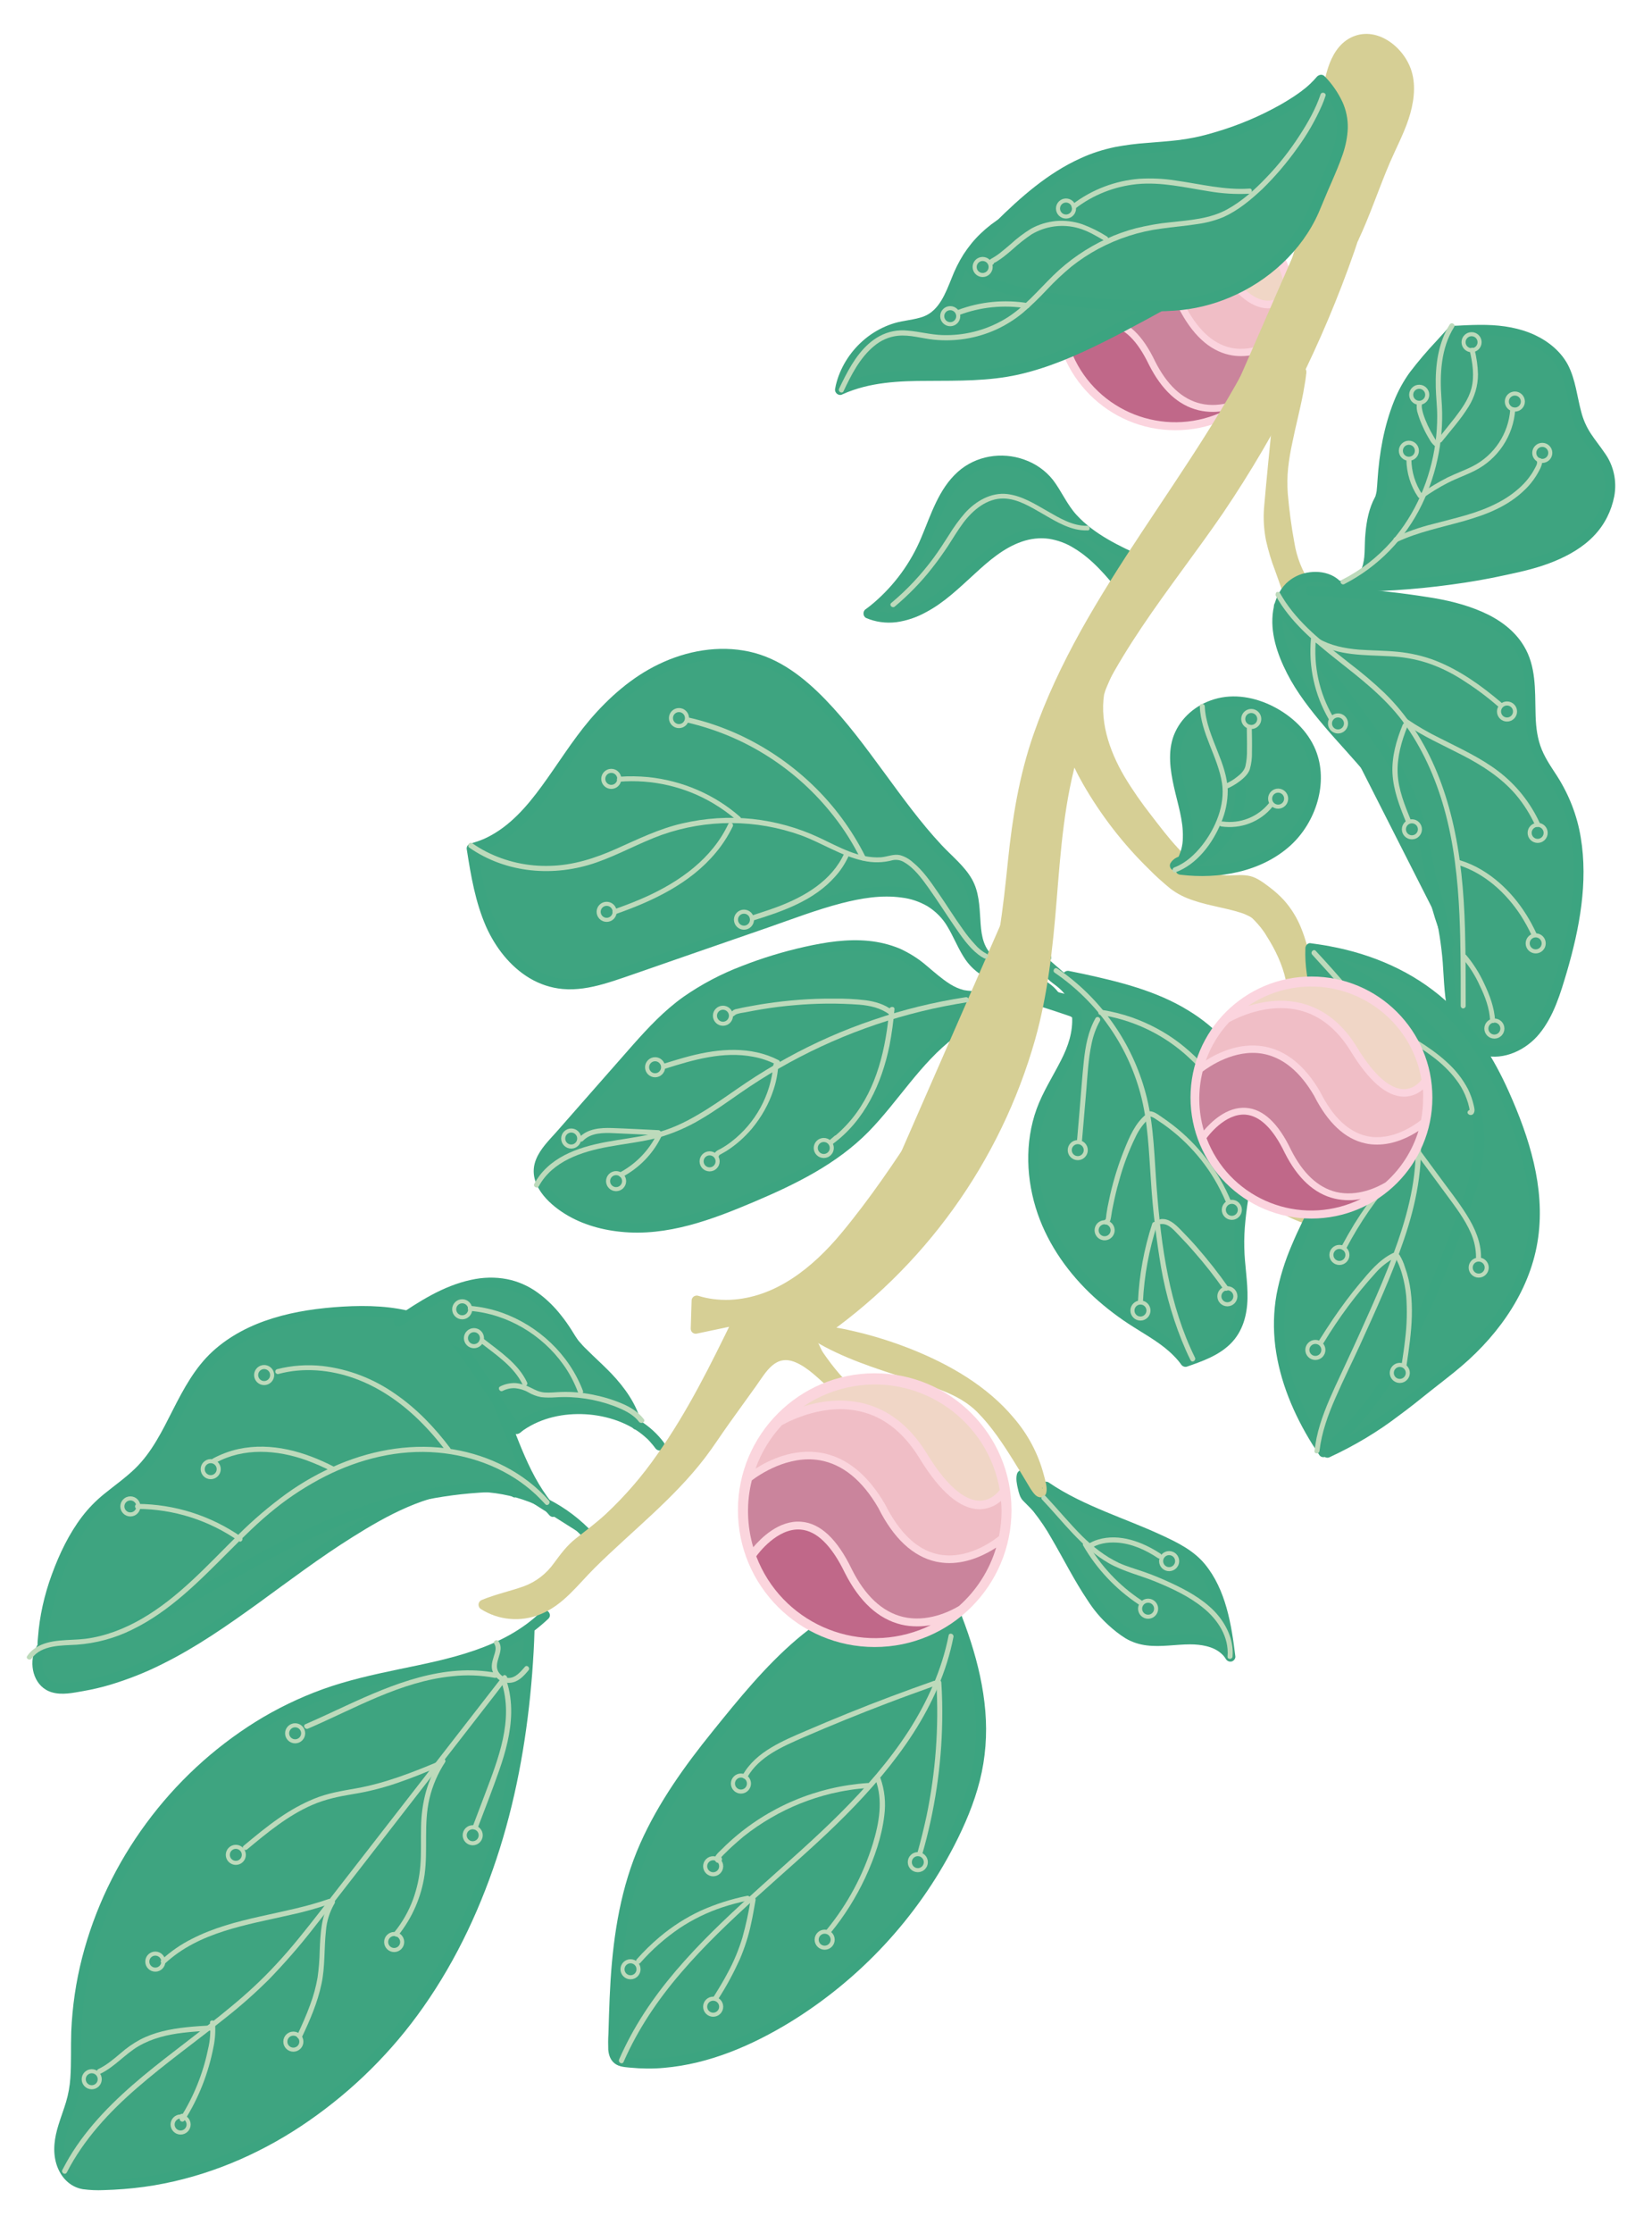 <?xml version="1.0" encoding="utf-8"?>
<!-- Generator: Adobe Illustrator 24.1.1, SVG Export Plug-In . SVG Version: 6.00 Build 0)  -->
<svg version="1.1" id="Layer_1" xmlns="http://www.w3.org/2000/svg" xmlns:xlink="http://www.w3.org/1999/xlink" x="0px" y="0px"
	 viewBox="0 0 927.5 1252.8" style="enable-background:new 0 0 927.5 1252.8;" xml:space="preserve">
<style type="text/css">
	.st0{fill:#FBD4DE;}
	.st1{fill:#F0BEC6;}
	.st2{fill:#F0D6C6;}
	.st3{fill:#CA849C;}
	.st4{fill:#C06889;}
	.st5{fill:#D6CF95;}
	.st6{fill:#3EA480;}
	.st7{fill:#3CA480;}
	.st8{fill:#BDDABB;}
	.st9{fill:none;stroke:#BDDABB;stroke-width:2.28;stroke-miterlimit:10;}
	.st10{fill:#FBD5DD;}
</style>
<g id="Binary_tree">
	<circle class="st0" cx="659.9" cy="173.5" r="67.9"/>
	<path class="st1" d="M722.5,168.9c-2.9,2.6-6.7,4.1-10.6,4.1h-0.3c-9.5-0.2-19.4-8.7-29.6-25.4c-7.8-12.6-17.7-20.5-29.5-23.2
		c-17.5-4-34.1,4.2-38.8,6.8c-5.8,6.2-10.2,13.5-13.1,21.5c6.6-4.2,18.8-10.2,32.4-7.9c12.5,2.1,23.2,10.7,31.8,25.5
		c7.1,14.2,15.9,22.5,26.1,24.8c13.9,3.1,26.7-6,30.3-8.8l0.2-0.1c0.8-4,1.2-8.2,1.2-12.3C722.8,172.3,722.7,170.6,722.5,168.9z"/>
	<path class="st2" d="M653.5,120.3c13,3,23.8,11.4,32.1,25.1c11.6,19.1,20.6,23.2,26,23.3h0.2c5.8,0,9.3-4.4,10-5.3
		c-5.9-34.2-38.3-57.2-72.5-51.3c-8.9,1.5-17.3,4.9-24.8,10C632.4,119.6,642.8,117.8,653.5,120.3z"/>
	<path class="st3" d="M623.4,179.2c9.5,0.7,18,8.6,25.1,23.5c6.7,13.3,15.2,21.2,25.4,23.7c12,2.9,23.2-2.7,27.7-5.4
		c8.7-7.7,15.1-17.8,18.5-28.9c-5,3.3-13.5,7.7-23.3,7.7c-2.2,0-4.5-0.2-6.6-0.7c-11.4-2.5-21-11.5-28.7-26.7
		c-8-13.7-17.7-21.6-29-23.5c-15.7-2.7-30,7.3-33.6,10c-2.7,10.9-2.5,22.3,0.7,33.1C603.3,187.5,612.3,178.4,623.4,179.2z"/>
	<path class="st4" d="M680.9,231.1c-2.7,0-5.3-0.3-7.9-0.9c-11.4-2.7-20.8-11.4-28-25.7c-6.5-13.5-13.9-20.7-21.9-21.4
		c-11.6-0.9-21.2,12.1-22,13.2c12.3,32.5,48.6,48.8,81.1,36.5c1.9-0.7,3.7-1.5,5.5-2.4C685.4,230.9,683.1,231.1,680.9,231.1z"/>
	<path class="st5" d="M760.1,133.5c6.5-13.7,14-36.1,20.5-49.8c6-12.7,12.2-26.4,9.9-40.2S773,17.4,760.3,23.3
		c-10,4.7-13,17.2-14.7,28.1c-3.9,26.3-6.5,52.7-7.8,79.2"/>
	<path class="st5" d="M762.5,135c6.7-14.2,11.6-29.2,17.8-43.7c3.5-8.1,7.7-16,10.5-24.4s4.4-18.3,1.7-27c-4.2-13.7-20-26-34.3-18.7
		c-6.6,3.4-10.4,10.1-12.6,16.9c-2.6,7.9-3.4,16.5-4.5,24.7c-2.7,20.1-4.6,40.3-5.8,60.5c-0.2,2.5-0.3,4.9-0.4,7.4
		c-0.1,1.6,1.1,2.9,2.7,3c1.6,0.1,2.9-1.1,3-2.7c0-0.1,0-0.2,0-0.3c0.9-19.3,2.6-38.5,4.9-57.7c1.1-8.7,2-17.5,3.7-26.1
		c1.2-6.3,3.1-12.9,7.4-17.5c4.1-4.4,10.5-5.9,16.1-3.6c5.7,2.1,10.6,7.2,13.2,12.9c3.3,7,2.4,15.8,0.4,23.2
		c-2.3,8.3-6.2,15.9-9.7,23.7c-6.2,13.8-10.9,28.3-17,42.1c-0.7,1.5-1.3,3-2,4.4c-0.7,1.4-0.3,3.1,1,3.9
		C760,136.8,761.7,136.4,762.5,135L762.5,135z"/>
	<path class="st6" d="M297.1,914.8c-2.3,73.1-19,147.5-60.3,207.7S126.5,1226.8,53.4,1226c-3.3,0-6.7-0.2-9.8-1.5
		c-8-3.4-11.1-13.5-10.1-22.2s5.1-16.6,7.1-25.1c2.6-10.8,1.9-22.1,2.1-33.2c1.5-89.1,66.3-173.4,152-197.8
		c38.4-10.9,82.7-12.2,111.2-40.2"/>
	<path class="st7" d="M294.3,914.8c-1.1,32.8-5,65.6-12.8,97.6c-7.7,31.7-19.3,62.5-35.8,90.7c-15.1,26.2-34.7,49.5-57.9,68.9
		c-22.4,18.7-48.3,33.5-76.1,42.3c-13.7,4.4-27.9,7.2-42.2,8.4c-3.8,0.3-7.5,0.5-11.3,0.5s-7.7,0.3-11.3-0.5
		c-6.5-1.5-9.8-7.4-10.6-13.6c-1-7.8,2-15.4,4.5-22.7c1.5-4.1,2.6-8.3,3.4-12.5c0.7-4.5,1.1-9.1,1.2-13.7c0.2-8.1,0-16.3,0.5-24.4
		c0.4-6.8,1.2-13.5,2.3-20.2c4.7-27,14.7-52.7,29.3-75.9c14.5-23.2,33.2-43.4,55.2-59.6c22.2-16.5,47.6-28.1,74.6-34.1
		c28.3-6.7,58.5-10,83.9-25.1c6-3.6,11.6-7.9,16.7-12.7c2.6-2.6-1.4-6.6-4-4c-21.4,20.8-52,26.6-80.1,32.4
		c-14.4,3-28.8,6.2-42.7,11.2c-13.2,4.8-25.8,10.9-37.7,18.3c-23.8,14.9-44.6,34.2-61.3,56.9c-16.7,22.6-29,48.2-36,75.4
		c-3.5,13.6-5.5,27.5-6.1,41.5c-0.3,8.7,0.1,17.3-0.5,26c-0.3,4.5-1.1,9-2.4,13.4c-1.3,4.3-2.9,8.5-4.2,12.7
		c-2.3,7.3-3.5,14.9-1.2,22.3c2.2,7,7.3,12.7,14.8,14c3.9,0.5,7.8,0.7,11.8,0.5c3.8-0.1,7.5-0.3,11.3-0.6c7.6-0.6,15.1-1.6,22.5-3.1
		c29.3-5.8,57.1-18.3,81.5-35.3c24.9-17.3,46.6-38.8,64-63.6c19.1-27.1,33.1-57.5,43-89c10-31.9,15.6-65.1,18.2-98.4
		c0.6-8,1.1-16.1,1.3-24.1C300.2,911.2,294.5,911.2,294.3,914.8L294.3,914.8z"/>
	<path class="st6" d="M333.8,865.3c-19-23-50.7-35-80.2-30.2c-13.2,2.1-25.8,7.3-37.7,13.5c-60.2,31.3-108.8,89.4-176,98.3
		c-3.9,0.5-8.1,0.8-11.7-0.8c-8.2-3.6-9.4-15.9-4-23s14.8-10,23.8-10.7s18,0.3,26.8-1.3c18.8-3.3,33.6-17.4,48.5-29.4
		c37.4-30,84.5-50.4,132.4-47.3c8.8,0.6,27.4-4,33.3,2.6"/>
	<path class="st7" d="M335.8,863.3c-13.7-16.3-32.8-27.1-53.8-30.7c-10.7-1.9-21.6-1.8-32.2,0.3c-12.4,2.4-24.2,7.4-35.3,13.3
		c-18.8,9.8-36.2,22-53.3,34.4s-33.9,25.1-51.8,36.2c-17.4,10.7-35.8,19.9-55.8,24.7c-4.9,1.2-9.9,2.2-15,2.8
		c-4.6,0.5-9.9,0.5-12.7-3.6c-2-3.2-2.6-7-1.7-10.6c1.1-4.2,3.8-7.7,7.5-9.9c9.9-6.3,22.2-4.9,33.4-5.2c6.2-0.1,12.4-1.1,18.3-3
		c5.2-1.8,10.2-4.3,14.9-7.2c9.6-6,18.1-13.6,26.9-20.7c9.1-7.3,18.6-13.9,28.7-19.8c20-11.8,41.8-20.5,64.7-24.7
		c11.2-2,22.6-2.8,34-2.3c4.2,0.2,8.4,0.1,12.6-0.2c4.4-0.5,8.8-0.7,13.3-0.6c1.8,0,3.5,0.3,5.2,0.8c1.3,0.3,2.5,1,3.4,2
		c2.5,2.7,6.5-1.3,4-4c-2.8-3-7-3.9-10.9-4.3c-4.5-0.3-9.1-0.2-13.5,0.3c-4,0.4-8.1,0.6-12.2,0.4c-5.9-0.3-11.8-0.3-17.8,0
		c-23.7,1.4-46.8,8.2-68.2,18.3c-10.7,5.1-21.1,11.1-30.9,17.8c-9.8,6.7-18.8,14.3-28,21.7c-8.5,6.9-17.7,13.7-28.2,17.1
		c-5.9,1.8-12.1,2.7-18.4,2.7c-6.5,0.1-13-0.1-19.4,0.8c-10,1.5-20.9,6.5-24.4,16.8c-2.9,8.7,0.4,19.8,9.9,22.6
		c5.7,1.7,12,0.3,17.7-0.7c5.2-0.9,10.3-2.1,15.3-3.6c9.9-3,19.6-6.8,28.9-11.5c19.1-9.4,36.7-21.7,53.9-34.1
		c17.5-12.7,34.8-25.8,53.2-37.3c19.4-12.2,41.1-24,64.4-25.2c21.2-1,41.9,5.9,58.3,19.3c4,3.3,7.7,7,11,11c1,1.2,2.8,1.5,4,0.5
		s1.5-2.8,0.5-4C336.2,863.6,336,863.5,335.8,863.3L335.8,863.3z"/>
	<path class="st6" d="M285.5,834.1c-83.4,0-140.5,42.7-186.4,66.6c-40.3,21-74.8,23.6-74.8,22.4c0.3-25.5,14-62.8,32.3-79.3
		c7.4-6.7,16-12.1,23-19.3c16.4-17.1,21.9-42.3,37.8-59.9c18.3-20.2,47.2-26.9,74.4-28.6c20.7-1.3,42.8,0.1,59.8,11.9
		c32.2,22.4,32.7,71.1,59.2,100.1"/>
	<path class="st7" d="M285.5,831.2c-27,0.1-53.8,4.5-79.4,13.2c-22.3,7.4-43.4,17.7-64,29c-19.1,10.5-37.7,22.3-57.7,31.1
		c-11.9,5.3-24.2,9.4-36.9,12.5c-4.4,1-8.7,1.9-13.2,2.6l-1.4,0.2l-0.6,0.1h-0.1l-2.3,0.3c-1.1,0.1-2.3,0.2-3.5,0.3h-1.1h-0.4
		c-0.6,0,0.3,0.1,0.3,0.1h-0.2c0.4,0.1,0.8,0.3,1.1,0.7c1.2,1.2,0.8,2.8,0.8,1.3c0-1.3,0.1-2.7,0.2-4c0.4-5.5,1.3-11,2.5-16.4
		c2.7-12,6.9-23.6,12.7-34.4c2.6-5,5.6-9.7,9-14.2c3.7-4.5,7.9-8.6,12.5-12.2c5.8-4.6,11.8-8.9,17-14.2c4.6-4.8,8.6-10.1,11.9-15.8
		c6.7-11.1,11.6-23.2,18.5-34.1c6.7-10.7,16.1-19.5,27.2-25.4c11.2-5.9,23.6-9.2,36-11.1c13.2-2.1,26.6-2.7,39.9-1.8
		c13.1,1.1,26.1,4.5,36.8,12.4c8.6,6.3,14.9,15.1,19.9,24.4c10.6,19.8,15.9,42.1,27.7,61.3c2.9,4.7,6.1,9.1,9.8,13.1
		c2.5,2.7,6.5-1.3,4-4c-15.4-16.9-21.7-39.9-30.5-60.5c-4.4-10.3-9.6-20.3-16.9-28.9c-8.2-9.6-19-16.6-31.1-20.1
		c-13.4-4-27.7-4.4-41.6-3.6c-13.2,0.8-26.5,2.6-39.1,6.5c-12.4,3.8-24.3,9.8-34,18.7c-9.8,9-16.2,20.9-22.2,32.7
		s-11.8,23.8-21.3,33c-5.4,5.2-11.5,9.5-17.3,14.2c-4.6,3.7-8.8,8-12.4,12.7c-7.4,9.7-12.8,21-17,32.5c-4.2,11.4-6.9,23.3-7.8,35.5
		c-0.1,2.1-0.9,5.6,1.3,6.9c0.8,0.4,1.7,0.6,2.6,0.5c2.3,0,4.7-0.2,7-0.6c9.9-1.4,19.8-3.6,29.3-6.6c13.9-4.3,27.5-9.9,40.4-16.8
		c8.8-4.6,17.4-9.6,26-14.5c19.7-11.2,39.5-22.1,60.4-30.8c24.1-10,49.5-16.8,75.6-19.1c7.1-0.6,14.2-1,21.3-1
		C289.1,836.8,289.1,831.1,285.5,831.2L285.5,831.2z"/>
	<path class="st6" d="M370.4,811c-17-23.4-58.3-27.2-80.5-9.2c-1.3,1.1-28.8-48-44-59.3c-2.8-2.1,89.7,28.5,88,29.5"/>
	<path class="st7" d="M372.9,809.6c-7.4-10.1-18.6-16.7-30.7-19.7c-12.4-3.2-25.4-2.9-37.6,1c-3,1-5.9,2.2-8.6,3.6
		c-1.3,0.7-2.6,1.4-3.8,2.2c-0.6,0.4-1.2,0.8-1.8,1.2c-0.4,0.3-2.1,1.3-2.1,1.6l-0.1,0.1l1-0.5c0.5-0.1,1-0.1,1.5,0
		c-0.1,0,0.9,0.4,0.6,0.2c0.2,0.1,0.7,0.6,0.3,0.2c-0.1-0.1-0.2-0.2-0.3-0.3L291,799c-0.3-0.4,0.2,0.3,0.2,0.2c-0.7-1-1.4-2-2.1-3
		c-5.2-7.7-10.1-15.7-15.2-23.4c-6.1-9.1-12.3-18.3-19.7-26.3c-1.4-1.5-2.8-3-4.4-4.4c-0.8-0.7-1.6-1.4-2.5-2
		c-0.3-0.3,0.6,0.5,0.5,0.4c0.9,0.9,0.3,1-0.4,2.6c-1.4,3.5,0,1.8-1.2,2.1c-0.3,0.1-0.5,0.1-0.2,0.1c-0.6,0-0.8-0.2-0.2,0l0.8,0.2
		c0.8,0.2,1.7,0.5,2.5,0.7c6.3,1.8,12.5,3.8,18.7,5.8c8.7,2.8,17.4,5.7,26.1,8.6c8.1,2.7,16.3,5.5,24.4,8.4c3,1,5.9,2.1,8.8,3.2
		c1,0.4,2.1,0.8,3.1,1.2l0.6,0.2c0.7,0.3-0.6-0.3,0,0c0.3,0.1,0.6,0.2,0.8,0.4s0.3,0.2,0.5,0.3c0.4,0.1-0.5-0.4-0.4-0.3
		s-0.5-0.6-0.4-0.5s-0.4-1.5-0.3-0.7l0.1-1.1c-0.1-0.9,0.4-1.7,1.2-2.1c-1.3,0.8-1.8,2.5-1,3.9c0.8,1.3,2.5,1.8,3.9,1
		c1.4-0.9,1.8-2.8,0.9-4.1c-0.3-0.4-0.6-0.8-1.1-1c-0.5-0.3-1-0.5-1.5-0.7c-2.3-1-4.6-1.8-6.9-2.7c-7.4-2.7-14.9-5.3-22.3-7.8
		c-9.1-3.1-18.1-6.1-27.3-9.1c-7.5-2.4-15-4.9-22.5-7.2c-2.1-0.6-4.2-1.3-6.3-1.8c-0.6-0.2-1.2-0.3-1.8-0.4
		c-1.6-0.3-3.1,0.8-3.4,2.3c-0.1,0.8,0,1.6,0.5,2.2c0.3,0.3,0.6,0.6,0.9,0.8c0.5,0.4-0.3-0.3,0,0l0.6,0.5c0.8,0.6,1.5,1.3,2.2,2
		c1.6,1.6,3.1,3.2,4.6,4.9c0.8,1,1.7,2,2.5,3c0.4,0.5,0.8,1,1.3,1.6l0.6,0.8c0,0,0.3,0.4,0.1,0.1l0.3,0.4c1.7,2.3,3.4,4.6,5.1,6.9
		c6.4,9,12.4,18.3,18.3,27.6c1.9,2.9,3.7,5.8,5.7,8.6c0.5,0.8,1.2,1.6,1.9,2.3c0.7,0.7,1.7,1,2.7,0.9c1.6-0.2,2.4-1.4,3.6-2.2
		c10.2-7,22.6-9.6,34.9-8.9c11.9,0.7,24.6,4.8,33.5,12.8c1.1,0.9,2.1,1.9,3,3c0.9,1,1.8,2.1,2.6,3.2c0.9,1.3,2.5,1.7,3.9,1
		C373.1,812.7,373.6,811,372.9,809.6L372.9,809.6z"/>
	<path class="st6" d="M357.5,799.5c-6.1-23.9-29.8-36.3-37.3-49s-18-24.6-32-29c-22.2-6.9-45.1,6.8-64.3,19.9"/>
	<path class="st7" d="M360.2,798.7c-2.8-10.9-9.4-20.1-17-28.1c-3.4-3.5-6.9-6.8-10.5-10.2c-1.5-1.5-3.1-3-4.6-4.5
		c-0.7-0.7-1.4-1.5-2-2.2l-0.9-1l-0.5-0.6l-0.3-0.4c0.2,0.3,0.2,0.3,0,0c-1.3-1.8-2.4-3.7-3.6-5.6c-1.8-2.8-3.6-5.4-5.7-8
		c-3.8-4.9-8.3-9.3-13.3-12.9c-5.1-3.7-11-6.3-17.1-7.5c-6.7-1.3-13.6-1.1-20.3,0.4c-15.4,3.3-29.2,12.1-42,20.9
		c-1.3,0.8-1.8,2.5-1,3.9c0.8,1.3,2.5,1.8,3.9,1c20-13.6,46.9-30.3,70.9-15.7c4.9,3.1,9.3,7,13,11.5c1.9,2.2,3.6,4.5,5.2,6.9
		c1.5,2.2,2.7,4.4,4.2,6.6c4.8,7.1,11.8,12.6,17.9,18.6c8.2,8.1,15.3,17.1,18.3,28.3C355.7,803.7,361.2,802.2,360.2,798.7
		L360.2,798.7z"/>
	<path class="st6" d="M506.5,895.8c-37.6,2-66.7,32.5-90.9,61.3c-23.4,27.9-46.7,57-58.7,91.3c-10.9,31.3-11.8,65.2-12.6,98.4
		c-0.1,3,0.1,6.5,2.4,8.4c1.5,1,3.2,1.6,5,1.7c28.4,3.6,57-6,82-20c43.6-24.4,78.9-61.4,101.2-106.1c6.7-13.6,12.2-27.9,14.5-42.9
		c6.4-41.4-11.8-82.2-29.6-120.1"/>
	<path class="st7" d="M506.5,893c-22.5,1.3-42.4,12.5-59.2,26.8c-17.7,15.1-32.6,33.5-47.2,51.6c-15.7,19.4-30.4,39.9-40.6,62.8
		c-10.8,24.3-15,50.4-16.7,76.8c-0.4,6.7-0.7,13.3-0.9,20c-0.1,3.3-0.2,6.7-0.3,10c-0.2,3-0.2,6.1-0.1,9.1c0.3,3,1.2,5.8,3.7,7.7
		s5.8,2,8.7,2.3c6.3,0.6,12.7,0.7,19,0.1c25.4-2.2,49.4-12.6,71-25.8c39.1-24.1,71-58.4,92-99.2c5.9-11.5,11-23.5,14.2-36.1
		c3.2-12.7,4.2-25.9,3.1-39c-2.2-26.6-11.9-51.8-22.7-76c-2.6-5.9-5.4-11.8-8.1-17.6c-0.8-1.3-2.6-1.7-3.9-0.9
		c-1.3,0.8-1.7,2.4-1,3.7c10.9,23.4,21.8,47.1,27.3,72.5c2.8,12.3,3.7,24.9,2.9,37.4c-0.9,12.6-4.3,24.9-9,36.6
		c-8.6,21-20.3,40.7-34.7,58.3c-13.8,17.2-29.9,32.4-47.8,45.4c-19.1,13.8-40.4,25.5-63.3,31.5c-11.8,3.2-24.2,4.5-36.4,3.6
		c-1.5-0.1-3.1-0.3-4.6-0.5c-1.1-0.1-2.2-0.4-3.2-1c-1.5-1.3-1.4-4-1.3-5.8c0.1-6.4,0.3-12.9,0.5-19.3c0.9-25.8,3-51.8,11.2-76.4
		c7.6-23,20.6-43.8,35.1-63.1c7.3-9.8,15.1-19.2,22.9-28.5c7.1-8.4,14.3-16.7,22-24.5c14.8-14.9,32-28.7,52.7-34.3
		c4.9-1.3,9.8-2.1,14.8-2.4C510.2,898.5,510.2,892.8,506.5,893L506.5,893z"/>
	<path class="st6" d="M587,833.9c23.1,15.9,52.1,22.4,76.4,36.3c19.5,11.2,24.3,36.8,27.1,59.2c-4.9-8.2-16-10.1-25.6-9.7
		s-19.6,2.3-28.4-1.4c-4.8-2-8.7-5.5-12.6-9c-17.6-15.6-30-54-47.6-69.7c-1.6-1.4-3.6-10.4-2.6-12.3s4.7,8.2,2.6,8.6"/>
	<path class="st7" d="M585.6,836.3c17.9,12.3,38.8,18.8,58.5,27.5c4.9,2.2,9.8,4.5,14.5,7c4,2,7.6,4.5,10.8,7.6
		c5.9,5.9,9.7,13.6,12.3,21.5c3.1,9.6,4.7,19.7,5.9,29.5l5.3-1.4c-3.4-5.5-9.2-8.8-15.5-10.1c-6.9-1.5-13.8-0.9-20.8-0.4
		c-7.4,0.5-15.2,0.8-21.8-3.1c-3.2-2-6.1-4.3-8.8-6.8c-1.9-1.7-3.7-3.6-5.4-5.6c-3.6-4.4-6.8-9.1-9.6-13.9
		c-3.3-5.4-6.3-10.9-9.4-16.4c-5.8-10.5-11.7-21.4-19.8-30.3c-0.8-0.9-1.7-1.8-2.6-2.7c-0.3-0.4-0.7-0.7-1.1-1
		c0.3,0.2,0.3,0.5,0.1,0.1c-0.1-0.2-0.2-0.5-0.3-0.7c0.2,0.5,0,0.1-0.1-0.2s-0.2-0.5-0.2-0.7c-0.2-0.6-0.4-1.2-0.5-1.9
		s-0.3-1.2-0.4-1.8l-0.2-0.8c0-0.1,0-0.3-0.1-0.4c0,0.3,0,0.2,0,0c-0.1-0.5-0.1-1.1-0.1-1.6c0-0.2,0-0.4,0-0.6c0-0.7-0.2,0.4,0-0.1
		s-0.2,0.3-0.3,0.5c-0.8,0.5-1.7,0.8-2.6,0.9c-0.3-0.1-0.5-0.2-0.8-0.4c-0.3-0.2-0.2-0.2-0.1-0.1c0.3,0.3-0.2-0.3-0.2-0.3
		c0.1,0.2,0.2,0.3,0.3,0.5c0.2,0.4,0.4,0.7,0.5,1.1c-0.2-0.5-0.1-0.2,0,0.1s0.2,0.5,0.3,0.7c0.2,0.5,0.3,0.9,0.4,1.4
		c0.1,0.2,0.1,0.4,0.2,0.6s0.1,0.9,0.1,0.2c0,0.3,0,0.7,0,1c0,0,0.2-0.8,0-0.3c0,0.2-0.1,0.1,0.1-0.1c0.4-0.5,0.7-1,1.4-1.2
		c-3.5,0.9-2,6.4,1.5,5.5c5-1.3,2.1-9.6,0.2-12.4c-0.7-1.2-1.9-2-3.2-2.1c-1.6,0.1-2.9,1.2-3.2,2.7c-0.6,2.5,0,5.5,0.6,8
		c0.5,2.3,1.2,5,2.9,6.7c1.9,2,3.9,3.8,5.7,5.9c3.8,4.8,7.3,9.9,10.3,15.3c6.8,11.6,12.8,23.7,20.3,34.8c3.2,5,7,9.6,11.4,13.6
		c3,2.8,6.3,5.4,9.8,7.6c3.7,2.2,7.8,3.5,12,4c8.1,1,16.2-0.6,24.3-0.6c6,0,12.9,1.1,17.3,5c1.1,0.9,2,2,2.8,3.3
		c0.7,1.1,2,1.6,3.2,1.3c1.2-0.3,2.1-1.5,2.1-2.7c-2.2-18-5.3-37.6-17.2-52c-6.4-7.7-15.4-12.1-24.3-16.2
		c-10.1-4.7-20.6-8.6-30.9-12.9c-11.3-4.7-22.4-9.8-32.5-16.7c-1.4-0.8-3.1-0.3-3.9,1c-0.8,1.4-0.3,3.1,1,3.9L585.6,836.3z"/>
	<path class="st6" d="M603.7,563.4c-20.5-13.3-57.1,4.6-75.3,20.9s-30.8,38.1-49,54.4c-16.4,14.7-36.6,24.2-56.8,32.8
		c-17.9,7.7-36.3,14.8-55.6,16.8s-40-1.9-55-14.2c-5.5-4.5-10.4-10.9-9.7-18c0.5-5.7,4.5-10.4,8.3-14.8l45.1-51.2
		c6.8-7.7,13.7-15.5,21.5-22.2c19.9-17,45.2-26.3,70.5-32.7c21-5.3,44.6-8.5,63,3c9.4,5.9,16.7,15.2,27,19.2
		c10.9,4.2,23.5-2.4,34.7,0.7c19.7,5.5,40.9,13.4,31.9,10.2c-4.4,1.4,5.9-5,6.2-0.4"/>
	<path class="st7" d="M605.1,561c-8-5.1-17.8-5.7-27-4.3c-10.2,1.5-20,5.4-29.1,10.2c-8.9,4.6-17.2,10.5-24.6,17.3
		c-8.9,8.3-16.5,17.8-24.1,27.3s-15.4,18.8-24.6,26.8c-9.4,8.1-20.2,14.6-31.2,20.2c-11.3,5.7-22.9,10.7-34.6,15.4
		c-12.3,4.9-24.9,9.1-38,11.1c-11.4,1.9-23,1.4-34.3-1.3C327,681,316,675.8,309,667.3c-3.4-4.2-5.2-9.5-3-14.7
		c2.3-5.5,7.3-10,11.2-14.5l28-31.8c9-10.3,17.8-20.9,27.6-30.5c8.8-8.5,18.8-15.7,29.7-21.3c10.8-5.4,22-9.8,33.6-13.2
		c11.4-3.4,23.1-6.4,35-7.6c11.3-1.1,23.2-0.5,33.6,4.5s17.5,14.3,27.5,19.8c5.1,2.8,11,4,16.8,3.6c5.8-0.4,11.6-1.7,17.4-1.5
		c2.9,0.2,5.8,0.8,8.6,1.8c3.1,0.9,6.1,1.8,9.2,2.8c5,1.6,10,3.2,14.9,4.9l4.6,1.6l1.3,0.4c0.3,0.1,1.2,0.5-0.1-0.1l2.2-5.2
		c-0.4-0.1-0.7-0.3-1.1-0.4c-0.6-0.3-1.2-0.4-1.8-0.5c-0.4,0-0.8,0.1-1.2,0.2l-0.3,0.1c0.6-0.2,1.3-0.1,1.8,0.3l1,1l0,0l0.4,1.4
		c0-0.2-1,2.3-0.6,1.7c0-0.1-0.6,0.3-0.2,0.2c0.2-0.1,0.4-0.2,0.7-0.4c0.3-0.2,0.5-0.3,0.8-0.4c-0.6,0.3,0.4-0.1,0.6-0.2
		s0.7-0.2,1-0.3s-0.7,0,0,0c0.1,0,0.3,0,0.4,0c0.5-0.1-0.4-0.1-0.1,0s-0.5-0.4-0.1-0.1c-0.6-0.5-0.7-0.7-0.7-1.1
		c0,1.6,1.3,2.8,2.8,2.8c1.6,0,2.8-1.3,2.8-2.8c-0.5-5.2-5.7-5-9.5-3.3c-1.4,0.6-3,1.5-3.4,3c-0.8,3,2.3,4.2,4.6,3.4h-1.5
		c0.7,0.3,1.4,0.6,2.1,0.8c3,0.8,5.2-3.8,2.2-5.2c-2.3-1-4.7-1.7-7-2.5c-5.1-1.7-10.2-3.4-15.3-5c-6-1.9-12.2-4.3-18.5-4.6
		c-5.9-0.3-11.8,1-17.6,1.5c-2.8,0.3-5.6,0.1-8.3-0.4c-2.7-0.7-5.2-1.8-7.6-3.3c-4.8-3-9-6.8-13.3-10.4c-4.5-3.9-9.6-7.1-15.1-9.6
		c-5.6-2.3-11.4-3.7-17.4-4.3c-12-1.2-24.1,0.7-35.8,3.3c-12.1,2.7-23.9,6.3-35.4,10.8c-11.6,4.4-22.6,10.2-32.8,17.3
		c-10.8,7.7-19.7,17.2-28.4,27c-9.5,10.8-19,21.6-28.5,32.4l-14.4,16.4c-4.2,4.7-9,9.4-11.4,15.3c-5,12.2,4.7,22.9,14.1,29.3
		c9.8,6.7,21.5,10.2,33.2,11.4c26.2,2.8,51.5-6.8,75.1-16.8c23.3-9.9,46.3-21.1,64.3-39.4c16.6-17,29-38.3,48.1-52.8
		c8.1-6.2,17.1-11.3,26.6-15.1c9.1-3.6,19.2-6.3,29-5c4,0.5,7.8,1.8,11.2,4C605.3,567.9,608.2,562.9,605.1,561L605.1,561z"/>
	<path class="st6" d="M594.9,561c-11.5-11.9-32.7-8.1-45.3-19c-8.4-7.3-10.8-19.2-17.7-27.9c-16.8-21.1-49.9-14.3-75.3-5.4
		l-105.5,36.6c-12.3,4.2-25.2,8.5-37.9,6.3c-15.8-2.7-28.5-15.1-35.7-29.4c-7.2-14.3-9.8-30.4-12.3-46.2c27.6-7,42.6-35.5,59.2-58.6
		c12-16.7,26.8-31.9,45.1-41.3s40.5-12.5,59.7-5.1c12,4.6,22.1,13,31.1,22.1c26.6,27,44.7,61.6,71.7,88.3c4.7,4.6,9.7,9.2,12.4,15.2
		c5.5,12.2,0.5,28,8.5,38.7c10.3,13.8,37,11.4,41.5,28"/>
	<path class="st7" d="M596.9,559c-8.3-8.4-20.5-9.6-31.3-12.5c-5.1-1.4-10.3-3.2-14.3-6.8c-4.6-4.1-7.2-9.8-9.9-15.2
		s-5.6-11-10-15.3c-3.9-3.8-8.5-6.8-13.6-8.7c-10.7-4.1-22.6-3.7-33.7-1.9c-12.4,1.9-24.2,6-36,10.1l-46.2,16l-46.6,16.1
		c-13.9,4.8-29.3,11.2-44.3,7.5c-11.9-3-21.5-11.7-27.9-21.9c-7.7-12.1-11-26.3-13.4-40.3c-0.6-3.6-1.2-7.2-1.8-10.8l-2,3.5
		c28.9-7.5,44.1-36.3,60.1-58.8c18.9-26.5,46.4-50.5,80.8-50.3c8.3,0,16.4,1.7,24,5c7.7,3.6,14.8,8.4,21,14.2
		c12.6,11.3,23.2,24.8,33.3,38.4c10.3,13.8,20.1,28,31.2,41.3c5.5,6.6,11.5,12.7,17.5,18.8c2.9,2.7,5.3,5.8,7.3,9.3
		c1.7,3.3,2.7,6.9,3,10.6c0.8,7.5,0.4,15.3,2.7,22.5c2,6.1,6.3,11.3,11.9,14.4c5.1,3,10.9,4.9,16.4,7c4.7,1.8,9.7,3.8,13.2,7.3
		c1.5,1.6,2.6,3.5,3.2,5.7c1,3.5,6.5,2,5.5-1.5c-3.3-11.9-16.2-15.4-26.5-19.3c-5-1.9-10.3-4.2-14.1-8.1c-5-5.2-5.6-12.6-6-19.5
		c-0.5-7.7-0.8-15.6-4.7-22.5c-4.2-7.4-11.3-13-17-19.1c-11.9-12.7-22.1-26.9-32.4-40.9s-20.6-28.1-32.8-40.7
		c-11.9-12.3-25.8-23.3-42.9-27s-35.1-0.5-50.8,7.1c-15,7.2-27.8,18.5-38.6,31.1c-10,11.8-18.1,25.1-27.2,37.5
		c-8.2,11.2-17.7,22.2-30.4,28.5c-3,1.5-6.2,2.6-9.5,3.5c-1.5,0.4-2.4,2-2,3.5c2.3,14.7,4.8,29.4,10.8,43.1
		c5.2,11.6,13.4,22.3,24.4,28.9c5.7,3.4,12,5.5,18.6,6.1c7.7,0.7,15.5-0.7,22.9-2.8c7.8-2.2,15.5-5.1,23.2-7.7l23-8l46.5-16.1
		c13.5-4.7,27-9.9,40.9-13.5c10.9-2.8,22.5-4.8,33.8-3.2c5.2,0.6,10.1,2.3,14.6,4.9c4.6,2.9,8.5,6.8,11.2,11.5
		c3.2,5.3,5.5,11.2,8.8,16.5c3.1,5.2,7.6,9.4,13,12.1c10.2,5,22.2,4.8,32.3,10c2.3,1.2,4.5,2.7,6.3,4.5
		C595.5,565.6,599.5,561.6,596.9,559L596.9,559z"/>
	<path class="st6" d="M599.6,547.7c20.1,4.2,40.5,8.5,58.8,17.7s34.7,24.2,41.1,43.7c9.7,29.7-5.1,61.7-3.6,92.9
		c0.8,16,5.4,33.8-4.1,46.7c-6.1,8.3-16.4,12-26.1,15.3c-7.3-10.3-19.1-16.3-29.7-23.2c-19.9-13-37.3-30.6-47.2-52.2
		s-11.8-47.4-2.6-69.3c4.8-11.3,12.4-21.4,16.4-33.1s3.4-26.3-6.1-34.2c-2.9-2.5-6.7-4.3-8.1-7.9s-4-9.3-1-7"/>
	<path class="st7" d="M598.8,550.4c20.1,4.2,40.7,8.4,59.1,18c15.2,7.9,28.9,19.6,36.3,35.3c8.4,17.8,5.8,38,2.8,56.8
		c-1.6,10.1-3.4,20.3-4,30.5c-0.6,9.6,0.7,19,1.4,28.6c0.6,8.4,0.8,17.6-3.5,25.2s-12.1,11.5-19.8,14.4c-2.1,0.8-4.1,1.5-6.2,2.2
		l3.2,1.3c-5.4-7.6-13-13-20.8-17.9c-7.5-4.8-15.1-9.4-22-15c-13.9-11.2-25.7-25-33.5-41.1c-8-16.8-11.1-36.5-7.2-54.9
		c0.9-4.6,2.3-9.1,4.1-13.4c2-4.4,4.2-8.7,6.6-12.9c4.6-8.2,9.5-16.6,11.4-25.9c1.6-8.1,1.3-16.8-2.5-24.2c-1.9-3.6-4.7-6.7-8-9
		c-1.6-1-3.1-2.3-4.4-3.7c-0.9-1.3-1.5-2.7-2-4.3c-0.3-0.8-0.6-1.5-0.8-2.3c-0.1-0.3-0.1-0.7-0.2-0.9s0,0.5,0,0.2
		c0-0.2-0.2,0.8-0.3,0.9l-1,1l-1.8,0.2c-0.4-0.2-0.5-0.2-0.3-0.1c0.2,0.1,0.3,0.2,0.5,0.3c1.4,0.8,3.1,0.3,3.9-1
		c0.8-1.4,0.3-3.1-1-3.9c-1.9-1.3-4.8-1.2-5.6,1.4c-0.4,1.6,0.2,3.4,0.8,4.9c0.6,1.9,1.4,3.7,2.3,5.5c1.2,1.9,2.8,3.6,4.6,4.9
		c3.2,2.4,6,4.5,8,8c1.8,3.3,2.8,6.9,3,10.6c0.6,8.8-2.2,17-6.2,24.8c-4.6,9.1-10.2,17.7-13.7,27.3c-6.8,18.8-5.9,40,0.6,58.8
		c6.2,17.9,17.6,33.8,31.5,46.6c6.9,6.3,14.4,12,22.4,17c7.7,4.9,15.9,9.4,22.4,16c1.5,1.5,3,3.2,4.2,4.9c0.7,1.1,2,1.6,3.2,1.3
		c8.7-3,17.8-6.2,24.5-12.8c6.9-6.8,9.4-16.1,9.6-25.5s-1.6-18.8-1.8-28.3c-0.3-10.3,1.1-20.6,2.7-30.8c3.2-20.3,7.5-41.8,0.6-61.9
		c-6-17.4-19.3-31.2-34.8-40.6c-17.9-11-38.7-16.1-59-20.5l-7.8-1.6c-1.5-0.4-3.1,0.5-3.5,2C596.5,548.5,597.3,550,598.8,550.4
		L598.8,550.4z"/>
	<path class="st6" d="M630.8,330.5c-12-14.9-26.5-31.1-45.6-31.4c-18.8-0.3-33.6,14.9-47.3,27.7s-32.9,24.9-50.1,17.4
		c12.7-9.4,22.9-21.8,29.8-36.1c7.3-15.3,11.4-33.4,25-43.4c13.9-10.2,35.6-7.3,46.4,6.1c3.5,4.4,5.9,9.7,9.1,14.4
		c9.9,14.5,26.7,22.5,42.6,29.9"/>
	<path class="st7" d="M632.8,328.5c-13.3-16.6-30.6-35.3-54.1-31.7c-11.1,1.7-20.7,8.4-29.1,15.4c-8.7,7.3-16.4,15.9-25.9,22.3
		c-9.9,6.6-22.8,12.2-34.6,7.2v4.9c12.5-9.3,22.8-21.3,29.9-35.3c6.2-12.3,9.5-26.5,18.1-37.5c3.8-5,8.9-8.8,14.8-10.9
		c5.7-1.8,11.8-2.1,17.6-0.7c5.9,1.3,11.3,4.2,15.5,8.6c2.5,2.8,4.6,5.8,6.3,9.1c2,3.5,4.2,6.9,6.6,10.1
		c9.3,11.7,22.9,18.9,36.1,25.1c1.7,0.8,3.3,1.6,5,2.3c1.4,0.8,3.1,0.3,3.9-1c0.8-1.4,0.3-3.1-1-3.9c-13.4-6.1-27.4-12.6-37.5-23.6
		c-5.4-5.9-8.4-13.3-13.2-19.6c-4.2-5.3-9.8-9.2-16.1-11.4c-12.7-4.6-27.3-2.2-37.4,6.9c-10.7,9.6-15,23.9-20.4,36.7
		c-5.9,14.2-15.1,26.8-26.8,36.8c-1.4,1.2-2.8,2.3-4.3,3.4c-0.9,0.5-1.4,1.5-1.4,2.5c0,1,0.5,2,1.4,2.5c5.3,2.3,11.2,3.1,17,2.4
		c5.8-0.8,11.4-2.7,16.5-5.5c10.5-5.5,18.8-13.7,27.5-21.6c7.8-7.2,16.3-14.6,26.5-18.1c4.9-1.7,10.1-2.3,15.2-1.6
		c5,0.8,9.7,2.5,14,5.2c10.4,6.2,18.4,15.8,25.9,25.1c1.1,1.1,2.9,1.1,4,0C633.9,331.4,633.9,329.6,632.8,328.5L632.8,328.5z"/>
	<path class="st5" d="M733,127.6c-26.5,116.9-136.6,202.1-159.5,319.8c-5.8,29.7-5.6,60.4-12.2,90c-11.1,49.5-40.4,92.8-70,134
		c-12.1,16.8-24.7,33.9-41.5,46s-39,18.7-58.7,12.2c-0.2,5.3-0.3,10.5-0.5,15.8l23.8-5c-22.4,46-46.5,94-88,123.9
		c-12.8,9.2-11.3,17.4-25.9,26c-5.8,3.4-18.9,5.8-29,10c14.5,9.7,34.6,5.8,48.2-9.6c25.3-28.8,58.1-50.4,79.5-82.2
		c9-13.4,19-26.4,28-39.8c17.3-25.8,41.2,14.5,47,10.9c1.4-0.9-18.7-20.9-17.7-27.7c0.1-1,10.2-11.4,11.3-11.8"/>
	<path class="st5" d="M730.3,126.9c-9.7,42.3-30.4,80.7-53.4,117.1c-23.2,36.8-49,72-70.2,110.1c-10.3,18.6-19.5,37.9-26.5,58.1
		c-8,23-11.8,46.6-14.3,70.8c-2.8,27.1-5.6,53.8-14.8,79.5c-8.6,24.1-21.1,46.6-34.9,68c-13.6,21.1-28,42.4-44.1,61.7
		c-15.8,18.9-36.7,36-62.4,37.1c-6,0.2-12.1-0.5-17.8-2.3c-1.5-0.4-3.1,0.5-3.5,2c-0.1,0.2-0.1,0.5-0.1,0.7l-0.5,15.8
		c0,1.6,1.3,2.9,2.9,2.8c0.2,0,0.5,0,0.7-0.1l23.8-5l-3.2-4.2c-12.9,26.5-26,53.1-43.1,77.2c-8.4,12.1-18,23.2-28.8,33.3
		c-5.3,4.9-11.1,9.2-16.8,13.7c-5,3.9-8.5,8.7-12.2,13.7c-4.3,6.1-10.3,10.7-17.2,13.2c-7.7,2.7-15.6,4.4-23.2,7.5
		c-1.5,0.5-2.4,2.1-1.9,3.6c0.2,0.7,0.6,1.2,1.2,1.6c9.9,6.3,22.3,7.4,33.2,3c13.1-5.2,21.1-16.6,30.8-26.2
		c20.7-20.5,44.1-38.5,61.9-61.8c4.8-6.3,9-12.9,13.6-19.3c5-7,10.1-14,15.1-21c5.6-7.9,10.8-17.8,21.9-13.2c7.2,3,12.7,9,18.5,13.9
		c2,1.7,4.2,3.8,6.8,4.4s5.7-0.8,5.1-3.9c-0.6-2.9-3.8-5.7-5.6-7.8c-3.3-3.8-6.3-7.8-9.2-12c-1.2-1.8-1.8-3.7-2.8-5.5
		c-0.5-0.8,0.2-1.1-0.2-0.4c0.4-0.5,0.8-1.1,1.3-1.5c1.7-1.9,3.4-3.7,5.2-5.5c1-1,2.2-2.6,3.5-3.2c3.3-1.6,0.4-6.5-2.9-4.9
		c-2.8,1.3-5.3,4.7-7.4,6.9c-1.9,2-5.2,4.6-5.3,7.7c-0.2,3.3,2,6.7,3.8,9.4c2.4,3.6,5.1,7.2,7.9,10.5c1.3,1.6,2.6,3.2,3.9,4.8
		c0.7,1.1,1.5,2.1,2.3,3.1c0.5,0.4,2.1-2,1.8-3c-0.1-0.2,0.5,0.4-0.1-0.1s-2-1.3-2.8-1.9c-5.9-4.7-11-10.3-17.7-14.1
		c-6.8-3.9-14.8-5.3-21.5-0.4c-4.7,3.4-7.6,8.8-10.9,13.5c-4.8,6.9-9.8,13.6-14.6,20.4c-8.9,12.4-17.2,24.8-27.8,36
		c-10,10.6-21,20.3-31.7,30.2c-6,5.5-12,11.1-17.8,16.9c-5.6,5.6-10.5,12.2-16.7,17.1c-11.1,8.8-26.4,11.3-38.7,3.4l-0.7,5.2
		c13.1-5.2,27.8-6.5,38.3-16.7c4.2-4.1,7-9.3,10.9-13.6c4.9-5.6,11.6-9.5,17.2-14.3c22.8-19.4,40-44.5,54.6-70.4
		c8.5-15.1,16.1-30.6,23.7-46.1c0.8-1.4,0.2-3.2-1.2-3.9c-0.6-0.3-1.4-0.4-2-0.3l-23.8,5l3.6,2.7l0.5-15.8l-3.6,2.8
		c23.3,7.3,47.9-1.8,66.2-16.6c19.6-15.9,33.9-37.9,48.2-58.4c14.8-21.2,29-43,40.3-66.3c11.5-23.6,19.2-48.9,22.8-74.9
		c3.7-27,4.6-54.3,11.3-80.8c5.3-21.3,13.5-41.7,23.3-61.3c19.9-39.7,46-75.9,70.2-113.1c23.8-36.5,46.4-74.5,58.8-116.6
		c1.6-5.3,3-10.7,4.2-16C736.6,124.8,731.1,123.3,730.3,126.9z"/>
	<path class="st5" d="M733,127.6c-0.7,2.1,30.3-3.9,29.6-1.8c-18.7,58.4-45.9,113.7-80.7,164.2c-28.4,41.2-62.3,80-77.7,127.6
		c-14.1,43.5-11.4,90.5-19,135.5c-13.4,79.1-60.4,151.8-126.9,196.7c24.7,15.2,54.3,20,80.7,32c24.8,11.2,50.4,75.7,44.9,49.7
		c-13.5-64-107.7-84.3-122.2-84.1"/>
	<path class="st5" d="M730.2,127.6c-0.5,5.3,10.2,2.9,12.7,2.6c3.6-0.4,7.3-0.9,10.9-1.4c1.4-0.2,2.8-0.3,4.3-0.5
		c0.7-0.1,2.8,0.2,3.4-0.1c-0.1,0-1.6-2.1-2-2c-0.6,0.3-1.3,4.1-1.6,4.8c-1.1,3.4-2.3,6.8-3.5,10.2c-2.2,6.4-4.6,12.7-7,19
		c-5,12.9-10.5,25.7-16.4,38.3c-11.5,24.5-24.5,48.2-39,71c-14,22-29.8,42.8-45,64c-14.9,20.9-29.2,42.6-39.2,66.3
		c-10.7,25.2-15.2,51.9-17.8,79c-2.7,27.4-3.7,55-9.2,82.1c-4.7,23.2-12.2,45.7-22.3,67c-20.1,42.8-50.1,80.2-87.5,109.1
		c-4.6,3.5-9.3,7-14.2,10.2c-1.4,0.8-1.8,2.6-0.9,4c0.2,0.4,0.6,0.7,0.9,0.9c16.3,9.9,34.6,15.6,52.7,21.5
		c13.6,4.5,28.6,8.2,39,18.5c8.2,8.2,14.7,18.1,20.8,27.9c2.5,4,4.9,8,7.3,12c1.4,2.3,2.8,5,4.8,6.9s5.2,1.7,6-1.3
		s-0.7-7.4-1.4-10.2c-3.1-11.7-8.8-22.5-16.7-31.7c-15-18-36.1-30.1-57.6-38.7c-10.1-4-20.4-7.3-31-9.8c-6.1-1.4-12.6-3-19-2.9
		c-3.7,0-3.7,5.7,0,5.7c4.9,0,9.6,1,14.5,2c8.4,1.8,16.7,4.1,24.9,7c20.2,7,40,17.1,55.7,31.8c8.3,7.6,15,16.8,19.7,27
		c2.2,5,3.8,10.1,4.8,15.5c0.2,0.9,0,2.4,0.4,3.1c0.2,0.4-0.2-0.2,0-0.1l0.1-0.2c0.4-1,1.4-1.5,2.9-1.4c0.8-0.3,0.9,1.1,0.3,0
		c-0.9-1.8-3.1-4.6-4.5-6.8c-2.4-4-4.8-7.9-7.3-11.8c-5.8-9.2-11.9-18.4-19.4-26.4c-3.5-3.9-7.5-7.2-12-9.8
		c-8.2-4.4-17.5-7.3-26.3-10.2c-19.1-6.4-38.6-12-56-22.5v4.9c59.1-40.3,102.2-100.1,121.7-169c7.1-25.3,9.9-51.4,12-77.5
		c2.3-28.3,4.3-56.9,12.6-84.2c7.6-25.1,20.8-48,35.3-69.6s30.8-42.4,45.6-64c15.5-22.9,29.5-46.8,41.9-71.5
		c12.2-24.4,22.8-49.5,31.8-75.3c1-3,2-6,3-9c0.7-2,2.4-5,1.7-7.1c-0.7-2.5-3.6-2.4-5.7-2.3c-6.7,0.3-13.3,1.6-19.9,2.3
		c-1.3,0.1-2.7,0.3-4,0.3c-0.4-0.1-0.9-0.1-1.3,0c-0.1,0-0.6,0.2-0.3,0c-0.1,0.1,2-0.9,1.7,2.4C736.1,124.1,730.4,124.1,730.2,127.6
		L730.2,127.6z"/>
	<path class="st5" d="M713.5,241c-0.1,0.9,17.2-33.2,17-32.3c-2,18.3-8.3,35.8-10.3,54c-1.5,13.4,1.3,27.6,3.3,40.9
		c1.7,11.6,6.4,23.2,14.7,31.4c1.2,1.2-15.7-0.8-14.4,0.3"/>
	<path class="st5" d="M710.7,241c0,1.6,1.3,2.9,2.9,2.8c0.5,0,1-0.1,1.4-0.4c0.5-0.3,0.9-0.7,1.2-1.2c0.4-0.6,0.7-1.1,1-1.7
		c1.3-2.4,2.6-4.9,3.8-7.3c3.2-6.1,6.3-12.3,9.6-18.4c0.6-1.1,1.2-2.2,1.7-3.3l0.6-1c0-0.1,0.1-0.2,0.2-0.3s0.1-0.1,0.1-0.1
		c-0.2,0.4-0.6,0.7-1,1l-2.2,0.3l0,0l-2-2c-0.4-1.2-0.1-0.7-0.2,0c0,0.4-0.1,0.8-0.1,1.2c-0.1,0.6-0.2,1.2-0.3,1.8
		c-0.2,1.6-0.5,3.3-0.8,4.9c-0.5,3-1.1,5.9-1.8,8.8c-1.3,6-2.8,12-4.1,18c-1.3,5.9-2.4,12-3.1,18c-0.6,6-0.6,12.1,0,18.1
		c0.6,6.2,1.5,12.4,2.5,18.5c0.7,5.5,1.8,10.8,3.3,16.1c1.6,5.1,3.9,10,6.9,14.5c1.5,2.3,3.2,4.4,5.1,6.5c0.2,0.3,0.5,0.5,0.7,0.7
		c1.7,1.4-4.1-1.2,0.8-4c0.3-0.2,0.7-0.4,1-0.3c-0.4,0-0.9,0-1.3,0.1c-3,0-6-0.3-9-0.4c-1.1-0.1-2.2-0.1-3.2,0
		c-1.1,0-2.2,0.6-2.8,1.5c-0.8,1.4-0.3,3.2,1.1,4c1.1,0.6,2.5,0.5,3.5-0.4c1.1-1.1,1.1-2.9,0-4c-0.4-0.3-0.2,0.1,0.7,1.2v1.6
		c-0.3,1.4-2.8,2.1-1.7,1.8c-0.2,0-0.9,0.1-0.4,0.1h1c0.9,0,1.9,0,2.8,0.1c2.2,0.1,4.4,0.3,6.7,0.3c1.8,0.1,4.2,0.3,5.5-1.3
		c1.5-1.9,0-3.5-1.3-4.9c-1.4-1.4-2.6-3-3.8-4.6c-4.6-6.9-7.7-14.7-9-22.9c-1.7-9.1-2.9-18.4-3.7-27.6c-0.3-4.7-0.3-9.4,0.2-14.1
		c0.5-4.7,1.3-9.4,2.3-14c1.9-9.5,4.4-18.8,6.2-28.3c0.4-2.3,0.8-4.7,1.2-7c0.2-1.3,0.3-2.5,0.5-3.8s0-2.6-1.3-3.4
		c-2.1-1.2-3.6,0.4-4.5,2c-1.7,3.1-3.3,6.2-4.9,9.3c-3.7,7.2-7.2,14.5-11.2,21.5c-0.1,0.1-0.1,0.2-0.2,0.3c0,0-0.1,0.1-0.1,0.1
		c0.2-0.4,0.6-0.7,1-1l2.2-0.3l0,0l2,2l0.1,0.7C716.5,237.4,710.8,237.4,710.7,241L710.7,241z"/>
	<path class="st5" d="M717.3,235.7l-4.6,48.2c-2,21.5,6.4,33.2,13.3,57.3"/>
	<path class="st5" d="M714.4,235.7c-1.6,16.3-3.3,32.7-4.7,49.1c-0.5,6.2-0.1,12.4,1.1,18.5c1.3,5.7,2.9,11.2,5,16.6
		c2.6,7.3,5.3,14.6,7.4,22.1c1,3.5,6.5,2,5.5-1.5c-1.9-6.8-4.2-13.4-6.6-20c-2.1-5.5-3.8-11.1-5.3-16.7c-1.3-5.6-1.8-11.3-1.5-17
		c0.4-7.9,1.4-15.8,2.2-23.7l2.6-27.3c0-1.6-1.3-2.8-2.8-2.9C715.8,232.9,714.5,234.1,714.4,235.7L714.4,235.7z"/>
	<path class="st6" d="M835.6,218.7c1,0.3-14.1-31-14.5-31.9"/>
	<path class="st7" d="M835.6,221.5c2.2,0.3,3.2-2.3,2.7-4c-0.2-0.7-0.4-1.3-0.7-1.9c-1.1-2.6-2.3-5.2-3.5-7.8
		c-2.7-6-5.5-11.9-8.4-17.8c-0.7-1.6-1.5-3.1-2.3-4.7c-1.7-3.3-6.6-0.4-4.9,2.9c1.8,3.5,3.4,7.1,5.1,10.7c2.6,5.5,5.2,11,7.7,16.6
		c0.1,0.3,0.3,0.6,0.4,0.9s0.4,1,0.2,0.5s0.1,0.3,0.2,0.4l0.2,0.6c0.1,0.3,0.2,0.6,0.3,0.9c0,0.1,0.1,0.2,0.1,0.3
		c-0.1-0.7,0-1.4,0.3-2l1-1l1.4-0.4c-1.5-0.2-2.8,1.4-2.8,2.8C832.8,220.2,834,221.5,835.6,221.5L835.6,221.5z"/>
	<path class="st6" d="M751.2,329.3c27.9-4,10.8-23.1,23-48.5c3.3-6.8-0.5-21.5,9.2-50.3c5.7-16.8,13-24.4,31.5-44.7
		c11.5-0.7,23.2-1.4,34.4,1.2s22.2,8.7,27.8,18.8c6,10.7,5.2,24,10.7,34.9c3.8,7.6,10.5,13.5,13.7,21.4c5.7,13.8-1.2,30.3-12.5,40
		c-11.3,9.7-26.3,13.9-40.8,17.2C816.5,326.3,783.9,329.7,751.2,329.3"/>
	<path class="st7" d="M752,332c5.2-0.8,10.8-2.2,14.6-6.1c3.1-3.2,4.2-7.3,4.8-11.6c0.6-4.7,0.4-9.4,0.8-14.1
		c0.2-2.6,0.5-5.2,1.1-7.8c0.6-3,1.5-5.8,2.7-8.6c0.8-1.7,1.5-3.4,2-5.2c0.3-1.7,0.6-3.5,0.7-5.2c0.4-4.5,0.6-9.1,1.1-13.6
		c0.8-6.6,2-13.2,3.8-19.6c1.6-6.4,3.9-12.6,6.7-18.6c5.6-11.1,14-19.7,22.4-28.9l4.5-4.9l-2,0.8c19.2-1.1,42.5-2.3,56.5,13.7
		c6.4,7.3,7.6,17.1,9.6,26.2c1,4.9,2.6,9.7,4.9,14.2c2.3,4.4,5.6,8.2,8.4,12.2c2.6,3.7,4.9,7.6,6,12c0.9,4,0.8,8.2-0.2,12.2
		c-2.1,8.5-7,16.1-13.9,21.5c-7.5,6.1-16.7,9.8-26,12.5c-10.5,2.9-21.1,5.2-31.8,7c-22.7,4-45.7,6-68.8,6.2c-2.8,0-5.7,0-8.5,0
		c-3.7,0-3.7,5.7,0,5.7c21.2,0.2,42.4-1.1,63.4-4c10.5-1.4,20.9-3.2,31.2-5.5c9-1.9,18-4,26.5-7.5c8.3-3.4,16.4-8,22.6-14.6
		c5.8-6.1,9.6-13.7,11.2-21.9c1.6-8.5-0.3-17.4-5.4-24.4c-2.5-3.7-5.3-7.1-7.8-10.9c-2.4-3.7-4.2-7.7-5.3-12
		c-2.4-8.8-3.2-18.1-7.4-26.3c-3.9-7.5-10.8-13.2-18.4-16.8c-8.7-4.1-18.2-5.6-27.7-5.8c-5.2-0.1-10.4,0.1-15.6,0.4
		c-1.4,0-2.8,0.1-4.1,0.3c-1.3,0.4-2.3,1.9-3.2,2.9l-5,5.5c-5.2,5.5-10.2,11.4-14.8,17.4c-3.7,5.1-6.7,10.6-9,16.4
		c-5.6,14.1-8.2,29-9.2,44c-0.1,2.1-0.3,4.2-0.5,6.3c-0.1,0.6,0.1-0.5,0,0c0,0.2-0.1,0.4-0.1,0.6c-0.1,0.4-0.2,0.8-0.3,1.3
		s-0.2,0.7-0.3,1.1l-0.2,0.4c0,0.1-0.1,0.2-0.1,0.2c-0.1,0.5,0.3-0.6,0.1-0.2c-3.4,6.2-4.8,13.5-5.4,20.5c-0.3,2.9-0.3,5.8-0.4,8.6
		c0,1.3-0.1,2.5-0.2,3.8c0,0.6-0.1,1.2-0.2,1.8c0,0.3-0.1,0.6-0.1,0.9c0.1-0.7,0,0.2-0.1,0.4c-0.2,1.1-0.4,2.2-0.8,3.2
		c-0.1,0.2-0.2,0.4-0.2,0.6c-0.1,0.4,0.2-0.5,0.1-0.2c0,0.1-0.1,0.2-0.2,0.3c-0.2,0.5-0.5,1-0.8,1.4c-0.1,0.2-0.3,0.4-0.4,0.6
		c0.4-0.5,0,0-0.2,0.2c-0.4,0.4-0.7,0.8-1.1,1.1c-0.2,0.2-0.8,0.6-0.2,0.2l-0.7,0.5c-0.6,0.4-1.1,0.7-1.7,1l-0.8,0.4
		c0.5-0.2-0.4,0.1-0.5,0.2c-0.7,0.3-1.4,0.5-2.2,0.7c-1.7,0.5-3.5,0.8-5.3,1.1c-1.5,0.2-2.4,2.2-2,3.5
		C748.9,331.6,750.4,332.5,752,332L752,332z"/>
	<path class="st6" d="M736,331.5c21.2,0.9,42.3,2.9,63.3,6c22.3,3.3,47.9,10.5,56.5,31.3c6.5,15.7,0.8,34.2,6.4,50.3
		c2.9,8.2,8.5,15.1,12.8,22.6c18.5,32.5,11.4,73.2,0.3,108.9c-3.3,10.5-7,21.3-14.6,29.3s-19.7,12.7-29.8,8.4
		c-15.5-6.7-16.6-27.7-17.6-44.6c-2.2-38.4-16-75.3-39.5-105.8c-18.1-23.3-42-43.1-52.7-70.6c-4.6-11.8-6.1-26.1,1.5-36.2
		s26.8-10.3,30.9,1.7"/>
	<path class="st7" d="M736,334.3c14.4,0.6,28.8,1.7,43.1,3.3c11.9,1.4,24,2.8,35.7,5.7c9.6,2.4,19.1,5.8,27,11.9
		c8.1,6.1,13.2,15.3,14.1,25.4c1.5,12.6-0.6,25.6,3.2,37.9c2,6.3,5.4,11.8,9,17.3c3.4,5,6.3,10.2,8.7,15.7
		c9.3,22.3,7.9,47.4,3.2,70.5c-2.5,12-5.8,23.9-9.9,35.5c-3.8,10.7-9.4,21.5-20,26.8c-4.5,2.4-9.6,3.2-14.6,2.3
		c-4.3-0.9-8.2-3.3-10.9-6.8c-5.4-6.7-6.9-16.9-7.7-25.6c-0.5-5.2-0.6-10.5-1.1-15.7c-0.5-6.3-1.4-12.6-2.5-18.8
		c-2.2-12.2-5.6-24.2-10.2-35.8c-4.6-11.7-10.3-22.9-17-33.5c-6.7-10.2-14.1-19.9-22.3-29c-15.2-17.2-32.5-34.4-40.4-56.4
		c-3.6-10-5.3-22.3,1-31.6c1.1-1.5,2.3-2.8,3.8-3.8c1.5-1.1,3.3-1.9,5.1-2.4c1-0.3,2-0.5,3-0.7c0.5-0.1-0.7,0.1,0.2,0l0.7-0.1
		c0.6,0,1.1,0,1.7,0s0.9,0,1.4,0.1l0.7,0.1c0.9,0.1-0.5-0.1,0.3,0c1,0.2,2,0.4,2.9,0.8l0.5,0.2c0.8,0.3-0.5-0.2,0.3,0.1
		c0.4,0.2,0.8,0.4,1.2,0.6s0.8,0.5,1.1,0.7c0.7,0.5-0.2-0.2,0.2,0.1c0.2,0.1,0.3,0.3,0.5,0.4c0.3,0.3,0.6,0.6,0.9,0.9
		c0,0,0.6,0.7,0.2,0.3c0.1,0.1,0.2,0.3,0.3,0.4c0.3,0.4,0.5,0.8,0.7,1.2c0.1,0.3,0.3,0.5,0.4,0.8c-0.2-0.5,0.1,0.3,0.1,0.4
		c0.4,1.5,2,2.4,3.5,2c1.5-0.4,2.4-2,2-3.5c-3.3-9.2-13.2-12.4-22.2-10.7c-4.5,0.8-8.6,2.9-11.9,6.1c-4,4-6.3,9.6-7.2,15.1
		c-1.9,12.3,2.3,24.5,7.8,35.3s13.2,20.6,21.1,29.9s16.3,18,24,27.4c24.4,29.8,39.2,66.3,42.3,104.7c0.8,10.5,0.8,21.2,3.8,31.3
		c2.8,9.5,8.9,18.3,19,21c11.7,3,24.1-3.1,31.4-12c8.2-10,11.9-22.7,15.5-34.8c7.1-24.3,12-50.2,7.8-75.4c-2-12.3-6.6-24-13.3-34.5
		c-3.5-5.4-7.3-10.8-9.4-17s-2.6-12.5-2.7-18.9c-0.3-12.6,0.3-25.8-6.5-37c-5.3-8.9-14-15.1-23.4-19.2c-9.8-4.3-20.2-6.7-30.7-8.3
		c-14.5-2.3-29.1-3.9-43.8-5c-7.3-0.6-14.5-1-21.8-1.3C732.4,328.4,732.4,334.1,736,334.3L736,334.3z"/>
	<path class="st6" d="M718.1,340.2l45.5,61c11.2,15,22.5,30.3,29.3,47.8c4.6,11.8,6.9,24.2,9.3,36.6c2.8,14.6,3.8,24.7,11.9,43.7"/>
	<path class="st7" d="M715.6,341.6l28.2,37.9c9,12,18.1,24,26.8,36.2c8.1,11.4,15.7,23.4,20.4,36.7s7.1,27,9.5,40.6
		c1,5.7,2.1,11.3,3.6,16.9c2,7.1,4.4,14,7.4,20.8c0.6,1.4,2.7,1.7,3.9,1c1.3-0.8,1.8-2.5,1-3.9c-4.5-10.7-7.9-22-9.9-33.4
		c-2.4-13.2-4.6-26.6-8.7-39.5c-4.4-13.7-11.4-26.2-19.5-38c-8.4-12.3-17.5-24-26.4-35.9l-31.5-42.3c-0.8-1.3-2.5-1.7-3.9-1
		C715.3,338.5,714.8,340.3,715.6,341.6L715.6,341.6z"/>
	<path class="st6" d="M722.6,132.8l-82.3,44.6c-25.7,14-52.2,28.2-81.2,31.9c-29.3,3.8-60.7-3.1-87.5,9.3c3.1-17,17-31.5,33.8-35.4
		c5.6-1.3,11.5-1.6,16.5-4.3c9.8-5.3,12.7-17.6,17.4-27.7c9.2-19.1,27.2-32.4,48.1-35.7c28.8-4.2,58.1,11.6,86.6,5.6
		c10.5-2.2,20.7-7.3,31.4-6.4s21.4,12.5,16.1,21.8"/>
	<path class="st7" d="M721.2,130.4L671,157.6c-16.1,8.7-32.1,17.6-48.3,26.1c-15.2,7.9-30.8,15.2-47.3,19.6
		c-8,2.1-16.3,3.5-24.6,4.1c-8.4,0.6-16.9,0.5-25.3,0.5c-16.6,0-33.7,0.1-49.5,5.9c-2,0.7-4,1.5-5.9,2.4l4.2,3.2
		c1.8-9,6.4-17.3,13.2-23.5c3.4-3.1,7.2-5.6,11.4-7.5c4.5-2,9.3-2.8,14.2-3.7c5.3-1,10.3-2.6,14.5-6.3c3.4-3.2,6.1-7.1,8-11.3
		c2-4.3,3.7-8.8,5.6-13c1.9-4.4,4.4-8.5,7.3-12.3c5.8-7.5,13.2-13.5,21.7-17.7c9-4.4,19-6.6,29.1-6.3c22.7,0.4,44.7,9.5,67.5,7.4
		c5.8-0.6,11.6-1.8,17.1-3.6c5.4-1.6,11-3.5,16.7-3.9c4.9-0.3,9.1,0.5,13.2,3.4c1.6,1.2,3.1,2.6,4.2,4.2c0.5,0.7,1,1.5,1.3,2.4
		c0.2,0.4,0.3,0.9,0.5,1.4c0.1,0.3,0.1,0.5,0.2,0.8c0,0.1,0.2,0.9,0.1,0.5c0.3,1.7-0.1,3.5-0.9,5c-1.8,3.2,3.2,6.1,4.9,2.9
		c5.1-9.3-1.9-19.6-10.4-23.8c-11.1-5.4-23.3-0.5-34.3,2.6c-5.6,1.6-11.3,2.5-17.1,2.7c-5.7,0.1-11.4-0.3-17.1-1.1
		c-11.9-1.7-23.6-4.5-35.5-5.9c-11.1-1.3-22.5-1-33.1,2.5c-9.7,3.2-18.6,8.6-26,15.7c-3.7,3.5-6.9,7.5-9.7,11.8
		c-2.7,4.3-4.9,8.8-6.7,13.5c-3.3,8.1-6.9,18-15.7,21.3c-5.2,1.9-10.9,2.1-16.3,3.7c-4.7,1.4-9.2,3.6-13.3,6.4
		c-8.3,5.8-14.6,13.9-18.1,23.3c-0.8,2.3-1.5,4.6-1.9,7c-0.4,1.5,0.6,3.1,2.1,3.5c0.7,0.2,1.4,0.1,2.1-0.3c15-6.8,31.8-7.5,48-7.5
		c17-0.1,33.9,0.2,50.6-3.5c16.9-3.8,32.9-10.8,48.3-18.5c16.2-8.1,32-17,47.9-25.7l50.2-27.2l6.2-3.3
		C727.2,133.6,724.4,128.7,721.2,130.4L721.2,130.4z"/>
	<path class="st6" d="M741.5,44.8c22.4,23.9,9.1,40.6-2.7,70.4s-42.5,52.4-76.3,55.8s-137-6.2-115.3-30.1
		c67.9-74.5,87.9-50.2,133.2-63.3C710.5,68.9,733.4,54.9,741.5,44.8"/>
	<path class="st7" d="M739.5,46.8c3.7,4,7.3,8.8,9.2,13.6c0.9,2.2,1.5,4.5,1.8,6.9c-0.1-0.5,0,0,0,0.1c0,0.3,0.1,0.6,0.1,0.9
		c0,0.6,0.1,1.1,0.1,1.7c0,1.1,0,2.3-0.1,3.4c-0.1,1.2-0.2,1.8-0.3,2.7c-0.2,1.2-0.4,2.3-0.7,3.5c-0.6,2.5-1.3,4.9-2.2,7.3
		c-1.9,5.2-4.1,10.1-6.3,15.2c-2.4,5.5-4.5,11.2-7,16.5c-2.4,5.1-5.4,9.8-8.8,14.3c-6.9,8.9-15.4,16.4-25,22.2
		c-9.8,6-20.7,10.1-32,12.1c-6.9,1.1-13.9,1.6-20.9,1.5c-16.4,0-32.8-1-49-3.2l-0.8-0.1c-0.9-0.1,0.6,0.1-0.3,0l-1.5-0.2l-3.4-0.5
		c-2-0.3-4.1-0.6-6.1-1c-3.9-0.7-7.8-1.5-11.7-2.4c-3.5-0.8-7-1.7-10.4-2.8c-1.5-0.5-3-1-4.5-1.5c-0.7-0.3-1.3-0.5-2-0.8
		c-0.2-0.1-0.8-0.3,0,0l-0.5-0.2c-0.4-0.1-0.7-0.3-1.1-0.5c-1.2-0.5-2.4-1.1-3.5-1.8c-0.5-0.3-1-0.6-1.4-0.9l-0.7-0.5
		c-0.2-0.1-1-0.8-0.2-0.1c-0.8-0.6-1.5-1.3-2.2-2.1c-0.1-0.1-0.1-0.1-0.2-0.2c-0.3-0.3,0,0.2,0.2,0.3c-0.1-0.1-0.3-0.4-0.4-0.5
		c-0.2-0.4-0.4-0.8-0.6-1.1s0.2,0.7,0.1,0.3c0-0.1-0.1-0.2-0.1-0.3s-0.1-0.3-0.2-0.5s-0.1-0.4-0.1-0.6c-0.2-0.4,0,0.8,0,0.4
		c0-0.1,0-0.2,0-0.4s0-0.4,0-0.5s0-0.2,0-0.3c0-0.5,0.2,0.3-0.1,0.4c0.1-0.4,0.2-0.8,0.3-1.2c0.2-0.5,0.2-0.4,0,0
		c0.1-0.2,0.2-0.4,0.3-0.6c0.2-0.5,0.5-0.9,0.8-1.3c0.1-0.1,0.2-0.2,0.2-0.3c0.3-0.4-0.5,0.5-0.1,0.1c0.2-0.2,0.4-0.5,0.6-0.7
		c1.2-1.4,2.5-2.7,3.8-4.1c8.6-9.4,17.8-18.2,27.5-26.4c6.9-5.9,14.4-11.1,22.3-15.5c1.6-0.9,3.3-1.7,5-2.5c0.8-0.4,1.7-0.8,2.5-1.1
		l1-0.5c-0.7,0.3,0,0,0.2-0.1l0.8-0.3c3-1.2,6.1-2.3,9.3-3.1c2.8-0.8,5.7-1.4,8.6-1.9c0.7-0.1,1.5-0.3,2.2-0.4l0.9-0.1l0.6-0.1
		c0.8-0.1-0.4,0,0.2,0c1.4-0.2,2.8-0.3,4.2-0.5c12.2-1.3,24.4-1.6,36.3-4.3c11.4-2.7,22.6-6.5,33.2-11.4
		c10.1-4.3,19.6-9.9,28.4-16.6c2.8-2.2,5.4-4.6,7.7-7.3c1-1.1,1-2.9,0-4c-1.1-1.1-2.9-1.1-4,0c-2.5,2.9-5.2,5.6-8.3,7.8l-0.3,0.3
		l-0.7,0.5l-1.4,1c-1,0.7-2,1.4-3.1,2.1c-2.3,1.5-4.6,2.9-6.9,4.2c-11.4,6.4-23.5,11.5-36,15.2c-4,1.2-8,2.3-12,3.1
		c-1.6,0.3-3.3,0.6-4.9,0.9l-2.2,0.3l-1.2,0.2c-0.7,0.1,0.7-0.1,0,0l-0.8,0.1c-5.9,0.7-11.8,1.1-17.8,1.6c-6,0.4-12,1.2-17.9,2.3
		c-6.6,1.4-13.1,3.4-19.3,6.3c-18.3,8.2-33.9,22-48,36c-2.5,2.6-5.1,5.1-7.5,7.8c-2.2,2.3-4.5,4.6-6.5,7.1c-1.7,1.9-2.8,4.3-3.2,6.8
		c-0.5,4.7,2.8,8.3,6.3,10.9c4.8,3.4,10.6,5.5,16.2,7.2c7.5,2.2,15.2,3.9,23,5.2c17.1,2.8,34.5,4.4,51.8,4.8
		c6.8,0.2,13.7,0.2,20.6-0.3c10.8-0.7,21.4-3.3,31.3-7.5c21.4-9.1,40.1-25.9,49.6-47.4c2.5-5.8,4.8-11.6,7.4-17.4
		c2.2-5.1,4.4-10.2,6.2-15.5c1.6-4.7,2.6-9.6,2.8-14.6c0.1-5.1-0.9-10.1-3-14.7c-2.5-5.3-5.8-10.1-9.9-14.3
		C741.1,40.1,737.1,44.1,739.5,46.8L739.5,46.8z"/>
	<path class="st5" d="M685.2,576c-5,12.3-3.2,26.1,0.7,38.8c8.9,29.3,33.3,58.5,66.2,59.2c34.5,0.7,61.8-33.7,58.1-65.5
		c-3.2-27.7-27.4-52.8-57.1-56.6s-61.5,16.3-66.2,43.8c-2.8,16.5,3.3,33,10.7,48.2c4,8.2,8.7,16.6,16.8,21.7
		c9.1,5.8,20.9,6.3,31.8,5.2c24.7-2.5,49.1-13.1,64.3-31.4s19.5-44.7,7.9-65.1s-56.5-26.3-79.5-17.6c-9.5-23.9-5.7-44.6-34.5-61.2
		c-5.6-3.3-13.1-0.4-19.4-1.7c-15.2-3.1-25.6-15.5-34.8-27.2c-10.8-13.8-21.8-27.8-28.1-43.8c-5.3-13.4-7.1-28.6-2.7-42.1
		c0.6-1.9-4.5,24.2-15.2,29.2s17.3,54.6,54.3,85.9c12.3,10.4,35.5,10.1,45.5,16.4c8.2,5.1,21.5,29.4,21.8,42.6"/>
	<path class="st5" d="M682.4,575.3c-5.7,14.2-2.9,30.4,2,44.4c4.2,12,10.6,23,18.9,32.6c8.2,9.4,18.4,17,30.2,21.2
		c11.7,4.2,24.5,4.5,36.4,0.7c22.4-7.4,39.6-28.5,42.8-51.8c3.4-24.7-10.3-48.9-30.6-62.4c-10.6-7.1-23-11.1-35.8-11.3
		c-12.5,0-24.7,3.4-35.4,9.8c-10.1,6.1-18.9,15-23.7,25.9c-6,13.7-4.6,28.8,0,42.7c2.5,7.4,5.7,14.7,9.3,21.6
		c3.1,6.1,6.9,12,12.2,16.5c11.3,9.6,27,10,41,8.1c26.9-3.6,54.8-16.7,68.9-41c6.6-11.4,10-25.1,8.6-38.3
		c-1.2-11.2-5.4-22.8-14.4-29.9c-8.2-6.5-18.4-10-28.5-12c-10.8-2.2-21.8-2.6-32.7-1.3c-4.7,0.6-9.3,1.6-13.8,3.2l3.5,2
		c-4.5-11.4-6.1-23.7-10.7-35.1c-2.3-5.8-5.6-11.2-9.8-15.9c-2.4-2.6-5.1-5-8-7.2c-3.2-2.4-6.8-5.2-10.7-6.2s-8.2-0.5-12.3-0.4
		c-3.7,0-7.4-0.7-10.9-2.2c-6.8-2.8-12.6-7.8-17.6-13.2c-5.4-5.8-10.2-12.2-15-18.4c-5.4-6.9-10.5-14.2-15-21.7
		c-8.7-14.8-14.6-32.3-10.8-49.5c0.2-1,0.5-2,0.8-3c0.2-0.5,0.3-1,0.5-1.5c0.2-0.8-0.4,0.8-0.6,0.9l-3.5,0.5l0,0l-1.3-1.7
		c-0.3-1.3-0.1-0.3-0.1-1s0-0.3,0-0.1s-0.1,0.7-0.2,1c-0.2,1.1-0.5,2.2-0.8,3.2c-0.8,3.1-1.9,6.2-3.1,9.3c-1.3,3.3-3,6.5-5,9.4
		c-0.9,1.2-1.9,2.3-3,3.2c0.4-0.3-0.5,0.3-0.6,0.4c-0.3,0.2-0.6,0.4-1,0.5c-0.5,0.3-1,0.6-1.4,1c-3.5,3-2.6,8.5-1.6,12.3
		c1.7,6.8,5,13.2,8.4,19.2c10.1,17.6,22.6,33.8,37.2,48c3.7,3.8,7.7,7.3,11.8,10.7c3.9,3,8.3,5.2,13,6.7c8.7,3,17.9,4.1,26.6,6.9
		c1.7,0.5,3.2,1.2,4.8,2c0.6,0.3,1.2,0.7,1.7,1.1c-0.5-0.4,0.2,0.2,0.3,0.3c0.3,0.3,0.6,0.6,0.9,0.9c2.6,2.7,5,5.6,6.9,8.9
		c4.8,7.5,8.8,15.9,10.7,24.6c0.4,1.6,0.6,3.3,0.6,4.9c0.1,3.7,5.8,3.7,5.7,0c-0.2-8.8-4.1-17.7-8.1-25.4c-2-4-4.4-7.8-7-11.4
		c-2.1-3-4.6-5.7-7.5-7.9c-3.1-2.2-7-3.3-10.7-4.3c-4.5-1.2-9.1-2.1-13.6-3.2c-4.6-1-9.1-2.4-13.4-4.2c-4.3-2-8.2-4.7-11.6-7.9
		c-15.6-13.9-29.1-30-40-47.8c-2.2-3.6-4.3-7.3-6.2-11.1c-1.5-2.9-2.9-6-4-9.1c-0.5-1.3-0.9-2.7-1.2-4c-0.1-0.5-0.2-1.1-0.3-1.6
		c0-0.1-0.2-1-0.1-0.5s0-0.5,0-0.6c0-0.5,0-0.9,0-1.4c0-0.2,0-0.4,0-0.7c0-0.5-0.2,0.7,0-0.1c0.1-0.3,0.2-0.7,0.3-1
		c-0.2,0.9-0.2,0.4,0,0.2c0.4-0.4,0.3-0.2-0.1,0c0.1-0.1,0.2-0.3,0.3-0.3c0.5-0.3-0.7,0.3-0.1,0.1c0.5-0.2,1-0.5,1.5-0.8
		c1.5-0.9,2.8-2.1,4-3.4c2.5-2.9,4.5-6.2,6-9.7c2.5-5.3,4.3-10.9,5.4-16.7c0.3-1.5,0.3-2.8-1.2-3.8c-1.1-0.6-2.5-0.4-3.5,0.5
		c-1.1,0.9-1.3,3.1-1.7,4.3c-0.5,2.1-1,4.3-1.2,6.4c-0.6,4.5-0.7,9-0.3,13.5c0.9,9.1,3.4,17.9,7.4,26.1c7.4,16,18.7,30,29.7,43.6
		c9.4,11.7,22.3,24.7,38.5,24.4c3.8-0.1,7.9-0.9,11.7,0.3c1.9,0.8,3.6,1.8,5.2,3c1.6,1,3.1,2.2,4.6,3.3c5,4,9.2,9,12.2,14.7
		c5.5,10.5,7,23,10.8,34.3c0.5,1.6,1.1,3.2,1.8,4.8c0.5,1.3,1.9,2.6,3.5,2c8.9-3.3,18.3-4.1,27.8-3.7c10.3,0.3,20.4,2.3,30,5.9
		c8.1,3.2,15.4,8,19.4,15.7c5.6,10.8,6.6,23.5,3.9,35.3c-2.9,12.1-9.4,23.1-18.6,31.6c-9.4,8.6-20.6,15-32.7,18.8
		c-6.3,2.1-12.7,3.6-19.3,4.5c-6.6,1.1-13.4,1.2-20.1,0.5c-6.3-0.8-12.6-3-17.4-7.2s-8.2-9.8-11.1-15.5c-6.7-13-12.7-27.4-12.4-42.2
		c0.3-11.3,4.9-22.2,12.9-30.2c15.9-16.6,41-22.8,62.7-15.4c21.4,7.3,38.7,26.6,42.5,49c3.6,21.2-7.7,43.5-25.2,55.4
		c-9.1,6.3-20,9.6-31.1,9.2c-11.5-0.5-22.4-4.9-31.5-11.8s-16.7-16.1-22.3-26.1c-6.2-10.9-10.6-23.4-11.7-35.9
		c-0.7-7,0.2-14,2.7-20.6c0.4-1.5-0.5-3.1-2-3.5C684.4,572.9,682.9,573.8,682.4,575.3L682.4,575.3z"/>
	<path class="st5" d="M768.3,666.8c27.2-9.3,49.6-32.4,52.4-59.2s-16.9-55.2-45.4-60.3c-10.1-1.8-20.7-0.8-30.6,1.8
		c-30.8,8.3-55.7,34.5-58.7,64.2s17,60.5,47.3,70.4c29.6,9.6,65.1-2.1,82.7-26.1s16.2-58.2-2.1-81.8"/>
	<path class="st5" d="M769,669.5c18.1-6.3,34.6-18.3,44.9-34.6c5-7.8,8.2-16.7,9.5-25.9c1.1-8.7,0-17.6-3-25.8
		c-6.3-17.1-20-31.2-37.4-36.9c-10.9-3.6-22.8-3.4-34-1.1c-9.8,2-19.2,5.8-27.7,11c-15.9,9.8-28.9,24.7-35,42.5
		c-6,17.5-3.8,36.5,4.8,52.7c8.9,16.7,23.8,29.3,41.8,35.2c18.1,5.8,38.2,3.8,55.4-3.8c17.4-7.6,31.6-21.5,38.4-39.4
		c7-18.4,5.6-39.4-2.9-57c-2.1-4.3-4.6-8.4-7.5-12.1c-0.8-1.3-2.5-1.7-3.9-1c-1.2,0.7-2,2.7-1,3.9c11.2,14.6,16.1,33.1,13.3,51.4
		c-2.6,17.7-12.7,33.3-27.7,43c-14.8,9.7-32.4,14-50,12.2c-17.3-1.9-33.2-11.1-44.2-24.7c-10.4-13-15.9-29.9-13.9-46.6
		c2-16.8,11.7-32.3,24.5-43.5c14.5-12.6,34-20.3,53.3-19.7c9.1,0.2,17.9,2.9,25.7,7.7c7,4.4,12.8,10.3,17.2,17.2
		c4.4,6.8,7.2,14.5,8.2,22.5c0.9,8.3-0.2,16.7-3.3,24.5c-6.2,16.3-19.7,29.5-35,37.7c-3.9,2.1-7.9,3.8-12,5.3c-1.5,0.4-2.4,2-2,3.5
		C766,669,767.5,669.9,769,669.5L769,669.5z"/>
	<path class="st6" d="M660.1,485.7c2.2-3.5,8.3-3.5,10.4,0"/>
	<path class="st7" d="M662.5,487.1l0.2-0.3C663,486.4,662.3,487.4,662.5,487.1c0.2-0.3,0.4-0.4,0.5-0.6s0.5-0.3-0.2,0.2l0.3-0.2
		c0.2-0.1,0.4-0.2,0.6-0.3s0.6-0.2-0.2,0.1l0.3-0.1l0.6-0.2l0.3-0.1c0.3-0.1-0.8,0.1-0.3,0h0.7h0.7c0.5,0-0.7-0.1-0.3,0l0.3,0.1
		c0.2,0,0.5,0.1,0.7,0.2l0.3,0.1c-0.8-0.3-0.5-0.2-0.3-0.1c0.2,0.1,0.4,0.2,0.6,0.3c0.1,0,0.2,0.2,0.3,0.2c-0.1,0-0.6-0.5-0.2-0.2
		c0.2,0.1,0.3,0.3,0.4,0.5c0.4,0.4-0.3-0.5-0.2-0.2s0.2,0.2,0.2,0.3c0.8,1.4,2.5,1.8,3.9,1s1.8-2.5,1-3.9c-3.3-5.4-11.9-5.4-15.3,0
		c-0.8,1.4-0.3,3.1,1,3.9C660,489,661.7,488.5,662.5,487.1L662.5,487.1z"/>
	<path class="st6" d="M662.8,488c20.7,2.6,43.1-1.2,58.9-14.9s22.5-38.5,11.8-56.3c-3.1-5-7.1-9.3-11.8-12.8
		c-9.3-7.1-21.1-11.5-32.7-10.3s-22.9,8.4-27.2,19.3c-8.5,21.8,12.1,47.4,2.5,68.8c-0.8,1.8-1.7,4.2-0.2,5.5s2.8-2.9,1.1-2"/>
	<path class="st7" d="M662.8,490.8c21.5,2.6,45.2-1.5,61.7-16.4c14.3-13,21.6-35.4,14.1-53.7c-4.4-10.7-13.5-19.1-23.7-24.3
		s-22.1-7.4-33.1-4.1c-10.1,3-18.8,10.2-22.7,20.1c-3.6,9.3-2.1,19.6,0,29.1s5.3,18.8,5,28.4c0,2.3-0.3,4.5-0.9,6.7
		c-0.6,2.3-1.7,4.2-2.3,6.5c-0.8,2.7-0.2,6.4,2.9,7.3c2.4,0.7,4.5-1.3,5-3.6c0.3-1.2,0-2.5-0.9-3.5c-1.1-1-2.8-1.2-4.1-0.4
		c-1.3,0.8-1.8,2.5-1,3.9c0.8,1.3,2.5,1.8,3.9,1l-3.5-2.1c0,0.2,0,0.2,0-0.1v-0.2c-0.1,0.3-0.1,0.2,0.1-0.2
		c-0.1,0.1-0.1,0.2-0.2,0.3c0.2-0.2,0.3-0.4,0.6-0.5c0.7-0.4,1.4-0.3,2.1,0.1l0.1,0.1c0.3,0.5,0.3,0.7,0.3,0.3c0,0,0,0,0-0.3
		c-0.1,0.4,0.2-0.6,0.2-0.6c0.6-1.9,1.6-3.8,2.2-5.9c1.1-4.3,1.5-8.7,1.2-13.2c-0.7-9.2-3.4-17.9-5.4-26.9
		c-1.8-8.2-2.9-16.8,0.3-24.8s10.7-13.7,18.7-16.1c9.5-2.8,19.8-1,28.6,3.5s17,11.5,21.1,20.7c3.3,7.4,3.6,16.1,1.8,24
		c-1.9,8.4-6.1,16-12,22.2c-13.4,14-34,18.6-52.8,17.6c-2.4-0.1-4.8-0.3-7.1-0.6c-1.5-0.2-2.8,1.4-2.8,2.8
		C659.9,489.5,661.2,490.7,662.8,490.8L662.8,490.8z"/>
	<path class="st6" d="M660.2,485.8c24.2-1.7,42.5-29.8,34.3-52.6"/>
	<path class="st7" d="M660.2,488.7c20.5-1.5,36.6-19.7,38.9-39.7c0.6-5.6,0-11.2-1.9-16.5c-0.4-1.5-2-2.4-3.5-2
		c-1.5,0.4-2.4,2-2,3.5c3,8.4,2.3,17.1-1.1,25.4c-3.4,8.1-9.3,14.8-16.8,19.3c-4.2,2.4-8.8,3.9-13.6,4.3c-1.6,0-2.8,1.3-2.8,2.8
		C657.4,487.4,658.7,488.6,660.2,488.7L660.2,488.7z"/>
	<path class="st6" d="M737.7,534.6c22.4,11.2,41.6,22.8,60.2,39.7s32.6,40.1,32.8,65.1c0.1,16.3-5.6,32.1-11.3,47.4
		c-17.6,47.2-37.2,96.5-76.2,128.5c-15.9-23.6-27.3-51.6-24.7-80c2.6-28.7,18.8-54,31.6-79.9s6.7-50.9-4.6-77.4
		c-5.7-13.5-10.3-30.9-9.7-45.6c74.8,9.6,101.5,56.7,118.5,106.8c6.3,18.7,9.4,38.9,6,58.3c-5.1,28.9-24.2,53.8-47.4,71.9
		s-40.8,33.9-67.6,45.8"/>
	<path class="st7" d="M736.3,537c20.6,10.3,40.4,22.2,57.7,37.5c16.1,14.3,29.2,32.8,32.9,54.3c2,11.7,0.4,23.5-2.8,34.8
		c-3.2,11.7-7.8,23-12,34.2c-7.7,20.2-16,40.3-26.4,59.3c-10.3,18.7-22.8,36.3-38.6,50.8c-2,1.8-3.9,3.5-6,5.2l4.5,0.6
		c-10.8-16-19.4-33.7-23-52.7c-1.8-9.3-2.2-18.8-1.1-28.3c1.2-9.4,3.7-18.6,7.2-27.3c3.6-8.9,7.6-17.6,12.1-26.1
		c4.5-8.8,9.6-17.4,13.4-26.5c3.9-9.2,5.9-19.1,5.7-29.1c-0.3-9.9-2.1-19.6-5.2-29c-3-9.5-7.4-18.6-10.5-28.1
		c-3.1-8.9-5-18.2-5.6-27.6c-0.1-2.2-0.1-4.4-0.1-6.7l-2.8,2.8c23.8,3.1,47.6,11,66.5,26c16.1,12.8,27.8,29.4,36.8,47.8
		c4.4,9.1,8.2,18.5,11.5,28.1c5.1,14.7,8.6,29.9,8.3,45.6c-0.3,14.3-3.9,28.3-10.5,41c-6.5,12.2-14.9,23.3-24.9,32.8
		c-5.1,4.8-10.5,9.4-16.1,13.7c-5.9,4.7-11.8,9.4-17.8,14c-11.2,8.7-22.8,16.9-35.4,23.5c-3.4,1.8-6.8,3.4-10.3,5
		c-1.3,0.8-1.8,2.5-1,3.9c0.8,1.3,2.5,1.8,3.9,1c13.6-6.3,26.6-14,38.5-23.1c6-4.4,11.8-9,17.6-13.7c6-4.8,12.2-9.4,18-14.4
		c21.5-18.4,38.9-43.4,42.8-72c3.9-28.2-5-56.1-16.4-81.6c-8.5-19.1-19.9-37.3-35.6-51.3c-18.3-16.3-41.1-26.1-65.1-30.5
		c-3.6-0.7-7.2-1.2-10.8-1.7c-1.6-0.2-2.8,1.5-2.8,2.8c-0.4,9.5,1.2,19.1,3.7,28.3c1.2,4.6,2.7,9.1,4.4,13.6c1.8,4.7,3.9,9.3,5.6,14
		c3.5,9.3,6.4,19,7.4,28.9c1,9.6,0,19.4-3,28.6c-1.7,4.7-3.8,9.3-6.2,13.7c-2.2,4.4-4.5,8.7-6.8,13c-4.6,8.8-9,17.5-12.8,26.6
		c-3.8,8.8-6.7,18.1-8.5,27.6c-1.7,9.6-1.9,19.4-0.7,29.1c2.5,19.6,10.4,38.2,20.7,54.8c1.3,2,2.6,4,3.9,6c0.8,1.4,2.6,1.8,4,0.9
		c0.2-0.1,0.3-0.2,0.5-0.4c17-14,30.7-31.7,41.8-50.6c11.2-19.2,20-39.7,28-60.3c4.3-11,8.6-22.1,12.3-33.4c4-12.1,6.9-24.8,6-37.6
		c-1.5-22.5-13.4-43-29-58.8c-16.5-16.6-36.6-29.5-57.2-40.3c-2.7-1.4-5.3-2.7-8-4.1C735.9,530.4,733,535.3,736.3,537L736.3,537z"/>
	<path class="st8" d="M282.4,940.3l-51.5,66.3c-17,21.9-34,43.7-51,65.6c-8.1,10.4-16.2,20.7-25.2,30.3
		c-7.6,8.2-15.8,15.8-24.4,22.9c-16.3,13.6-33.7,25.9-50.1,39.5c-15.8,13.2-30.8,27.9-41.4,45.7c-1.3,2.3-2.6,4.5-3.8,6.9
		c-0.8,1.6,1.6,3.1,2.5,1.4c9.5-18.5,23.8-33.9,39.4-47.4c16-13.9,33.3-26.2,49.8-39.4c8.4-6.6,16.4-13.7,24-21.2
		c9-9.3,17.6-19.1,25.5-29.3c17.1-21.6,33.8-43.4,50.7-65.1l51.2-65.9l6.4-8.3C285.5,940.9,283.5,938.9,282.4,940.3L282.4,940.3z"/>
	<path class="st8" d="M277.5,922.3c1.5,2.2,0.4,4.9-0.3,7.2c-0.8,2.6-1.6,5.4-0.7,8c1.7,5.1,7.1,7.9,12.2,6.2
		c0.3-0.1,0.5-0.2,0.8-0.3c3-1.3,5.2-3.8,7.2-6.2c1.2-1.4-0.8-3.4-2-2c-2,2.3-4.3,5.1-7.3,6c-2.8,0.8-5.8-0.4-7.4-2.9
		c-3.6-5.5,3.8-11.8-0.1-17.4C279,919.4,276.5,920.8,277.5,922.3L277.5,922.3z"/>
	<path class="st8" d="M281.6,943.9c6.9,21.2-1.9,43-9.3,62.7c-2.3,6.1-4.6,12.1-6.9,18.2c-0.6,1.7,2.1,2.4,2.8,0.8
		c4.1-10.8,8.3-21.5,12.1-32.4c3.6-10.3,6.5-21.1,6.7-32.1c0.1-6.1-0.7-12.2-2.6-18C283.8,941.4,281,942.1,281.6,943.9L281.6,943.9z
		"/>
	<path class="st8" d="M278.6,938.6c-29.5-5.6-58.1,6.3-84.3,18.4c-7.6,3.5-15.2,7.1-22.8,10.4c-1.7,0.7-0.2,3.2,1.4,2.5
		c26.3-11.3,52-26.5,81-29.4c8-0.9,16-0.6,23.9,0.9C279.6,941.6,280.3,938.9,278.6,938.6L278.6,938.6z"/>
	<path class="st8" d="M247.3,987.3c-3.6,5.5-6.3,11.5-8.1,17.8c-1.8,6.5-2.7,13.2-2.8,20c-0.2,7.2,0.2,14.5-0.4,21.7
		c-0.5,6.5-1.9,12.8-4.1,18.9c-2.5,6.7-6,12.9-10.5,18.4c-1.1,1.4,0.9,3.4,2,2c8-9.9,13.2-21.8,15-34.4c1.9-14.1-0.6-28.5,2.7-42.5
		c1.7-7.3,4.7-14.2,8.8-20.5C250.8,987.2,248.3,985.7,247.3,987.3L247.3,987.3z"/>
	<path class="st8" d="M247,988c-15.3,6.4-30.7,12.5-47.1,15.4c-8,1.4-16,2.7-23.5,5.8c-6.9,2.8-13.4,6.5-19.5,10.7
		c-7,4.8-13.6,10.3-20.1,15.7c-1.4,1.2,0.6,3.2,2,2c11.3-9.4,22.9-19,36.5-24.9c7.3-3.2,15.1-4.8,23-6.1c8.1-1.3,16.1-3.3,23.8-5.9
		c8.7-2.9,17.2-6.4,25.6-10C249.5,990,248.7,987.2,247,988L247,988z"/>
	<path class="st8" d="M185.4,1066.6c-5.1,8.3-5.5,18.3-5.9,27.8c-0.1,5.1-0.5,10.1-1.2,15.1c-0.9,5.2-2.3,10.4-4.2,15.4
		c-2.1,5.8-4.6,11.4-7.2,16.9c-0.8,1.6,1.7,3.1,2.5,1.4c4.6-9.7,8.9-19.6,11.1-30.1c2.1-9.8,1.4-19.8,2.5-29.8
		c0.4-5.4,2.1-10.6,4.8-15.3C188.9,1066.4,186.4,1065,185.4,1066.6L185.4,1066.6z"/>
	<path class="st8" d="M184.5,1065.5c-25.2,8.8-52.7,10-76.7,22.3c-6.2,3.1-12,7.1-17.1,11.8c-1.4,1.2,0.7,3.3,2,2
		c19.1-17.7,45.9-21.6,70.3-27.2c7.5-1.6,15-3.7,22.3-6.2C187,1067.7,186.2,1064.9,184.5,1065.5L184.5,1065.5z"/>
	<path class="st8" d="M117.9,1135c0.4,4.9,0.1,9.9-1.1,14.7c-2.8,13.7-8.1,26.8-15.6,38.6l2.6,0.7l0-1.7c0-1.8-2.8-1.8-2.9,0l0,1.7
		c0,0.8,0.7,1.4,1.5,1.4c0.5,0,0.9-0.3,1.2-0.7c8-12.6,13.5-26.7,16.3-41.4c0.9-4.4,1.2-8.9,0.8-13.4
		C120.5,1133.2,117.7,1133.1,117.9,1135L117.9,1135z"/>
	<path class="st8" d="M118.4,1136.4c-9.1,0.5-18.3,1.1-27.2,3.3c-4.4,1.1-8.6,2.6-12.6,4.7c-3.9,2.1-7.6,4.7-11,7.7
		c-3.9,3.3-7.8,6.6-12.4,8.8c-1.6,0.8-0.2,3.3,1.4,2.5c7.9-3.9,13.6-10.9,21.1-15.3c7.7-4.5,16.5-6.6,25.3-7.6
		c5.1-0.6,10.1-0.9,15.2-1.2C120.2,1139.2,120.2,1136.3,118.4,1136.4L118.4,1136.4z"/>
	<path class="st8" d="M308.2,841.9c-13.8-15.6-33.3-25.3-53.7-28.7c-21.7-3.7-43.9-0.1-64.1,8.3c-10.4,4.4-20.3,9.9-29.5,16.5
		c-9.6,7-18.7,14.7-27.1,23.1c-17.1,16.8-33.3,35.1-54.3,47.2c-9.7,5.6-20.5,9.8-31.7,11.2c-9.1,1.1-19.8-0.2-27.9,5.1
		c-1.8,1.2-3.4,2.7-4.6,4.5c-1.1,1.5,1.4,2.9,2.5,1.4c5.5-7.7,16.9-7.2,25.3-7.7c10.8-0.8,21.4-3.6,31.2-8.5
		c21-10.2,37.5-27.1,53.8-43.4c8.5-8.5,17-17,26.3-24.4c8.7-7,18.2-13.1,28.2-18.2c19.4-9.8,41.2-15.2,63-13.3
		c20.2,1.7,40.4,9.6,55.3,23.6c1.8,1.7,3.6,3.6,5.3,5.4C307.4,845.3,309.4,843.3,308.2,841.9L308.2,841.9z"/>
	<path class="st8" d="M252.7,812.4c-8.7-11.5-18.7-22-30.6-30.2c-12.2-8.6-26.3-14.1-41.2-15.8c-8.5-0.9-17.1-0.3-25.3,1.8
		c-0.8,0.2-1.2,1-1,1.7s1,1.2,1.7,1l0,0c14.1-3.8,29.2-2.4,42.8,2.5c13.3,4.8,25.2,12.9,35.4,22.7c5.7,5.5,10.9,11.4,15.6,17.7
		C251.3,815.3,253.8,813.8,252.7,812.4L252.7,812.4z"/>
	<path class="st8" d="M135.5,862.3c-17.1-11.9-37.5-18.4-58.3-18.5c-0.8,0-1.4,0.6-1.4,1.4c0,0.8,0.6,1.4,1.4,1.4
		c20.4,0.1,40.2,6.4,56.9,18.1C135.6,865.8,137,863.3,135.5,862.3z"/>
	<path class="st8" d="M187.6,823c-16.4-8.5-35.2-14-53.7-10c-5,1.1-9.8,2.9-14.3,5.3c-1.6,0.9-0.2,3.3,1.4,2.5
		c15.7-8.7,34.5-7.4,51-1.5c4.8,1.8,9.6,3.8,14.1,6.2C187.8,826.4,189.3,823.9,187.6,823L187.6,823z"/>
	<path class="st8" d="M361.5,796.3c-3.2-4.2-7.7-6.9-12.5-8.9c-5.4-2.3-11-3.9-16.7-5c-5.7-1.1-11.5-1.6-17.3-1.4
		c-3,0.1-6,0.5-9.1,0.3s-5.3-1.4-7.9-2.7c-2.6-1.4-5.5-2.3-8.5-2.6c-3-0.1-6,0.5-8.7,1.9c-1.6,0.8-0.2,3.3,1.4,2.5
		c2.2-1.1,4.7-1.7,7.2-1.5c2.5,0.3,5,1,7.2,2.3c2.2,1.3,4.6,2.2,7.2,2.7c2.8,0.3,5.5,0.3,8.3,0.1c11-0.7,22.1,1,32.4,4.8
		c5.2,2,10.8,4.4,14.3,9C360.1,799.2,362.6,797.8,361.5,796.3L361.5,796.3z"/>
	<path class="st8" d="M327.3,780.4c-7.8-20.5-25-36.6-45.5-43.9c-5.7-2-11.7-3.3-17.8-3.8c-1.8-0.2-1.8,2.7,0,2.8
		c20.7,1.7,40.3,13.3,52.3,30.2c3.4,4.7,6.1,9.9,8.2,15.4C325.2,782.9,327.9,782.2,327.3,780.4L327.3,780.4z"/>
	<path class="st8" d="M295.9,775.6c-4.9-10.5-15.3-17.3-24.2-24.3c-1.4-1.1-3.5,0.9-2,2c8.7,6.8,18.9,13.4,23.8,23.7
		C294.2,778.7,296.7,777.3,295.9,775.6L295.9,775.6z"/>
	<path class="st8" d="M263.5,475.6c20.9,14.5,47.7,16.6,71.4,8.3c12.6-4.4,24.2-11,36.7-15.5c25.3-8.9,52.9-8.8,78.2,0.3
		c11.7,4.3,22.4,11.5,34.7,14.2c5.6,1.3,11.3,1.2,16.8-0.3c2.1-0.4,4.4,0,6.2,1.1c5.8,3.3,10.1,9.3,13.9,14.6
		c4.9,6.9,9.4,14,14.2,21c4,5.8,8.1,12,13.7,16.3c1,0.8,2.1,1.5,3.3,2.1c1.6,0.8,3.1-1.7,1.4-2.5c-2.5-1.3-4.7-3.1-6.5-5.2
		c-2.4-2.6-4.7-5.4-6.7-8.3c-5-6.9-9.4-14.1-14.2-21c-4.1-6-8.5-12.4-14.2-17c-2-1.8-4.5-3.2-7.1-3.9c-3.6-0.8-7,0.9-10.7,1.2
		c-12.4,0.8-23.9-6-34.8-11.1c-11.8-5.5-24.4-9-37.3-10.4c-13.2-1.4-26.6-0.5-39.5,2.5c-13,3-24.8,8.8-36.9,14.2
		c-11.9,5.3-24.2,9.3-37.3,9.6c-12.4,0.4-24.8-2.3-35.9-8c-2.7-1.4-5.4-3-7.9-4.8C263.5,472.2,262,474.6,263.5,475.6L263.5,475.6z"
		/>
	<path class="st8" d="M485.9,480.7c-7.6-15.2-17.8-29-30.1-40.7c-12.3-11.7-26.5-21.3-42-28.3c-8.7-3.9-17.8-7-27.1-9.1
		c-1.8-0.4-2.5,2.3-0.8,2.8c16.3,3.8,31.8,10.3,45.9,19.4c14,9,26.3,20.3,36.5,33.4c5.8,7.4,10.8,15.4,15,23.9
		C484.2,483.7,486.7,482.3,485.9,480.7L485.9,480.7z"/>
	<path class="st8" d="M415.5,458.3C401.1,445.7,383.1,438,364,436c-5.4-0.5-10.9-0.6-16.3-0.2c-1.8,0.1-1.8,3,0,2.8
		c18.5-1.5,37.1,2.8,53,12.3c4.5,2.7,8.8,5.8,12.8,9.2C414.9,461.5,416.9,459.5,415.5,458.3L415.5,458.3z"/>
	<path class="st8" d="M474,478.8c-7,15.4-22.3,24.3-37.5,30c-4.8,1.8-9.6,3.3-14.5,4.9c-1.7,0.5-1,3.3,0.8,2.8
		c16.7-5.2,34.2-11.2,46.1-24.7c3.1-3.4,5.6-7.3,7.5-11.4C477.2,478.6,474.8,477.1,474,478.8z"/>
	<path class="st8" d="M408.9,462.3c-9.1,19.4-27.2,32.3-46.3,40.9c-5.8,2.6-11.8,4.9-17.8,7c-1.7,0.6-1,3.4,0.8,2.7
		c20.8-7.3,41.8-17.1,56.2-34.4c3.8-4.5,7-9.5,9.6-14.8C412.2,462,409.7,460.6,408.9,462.3L408.9,462.3z"/>
	<path class="st8" d="M542.2,559.5c-17.6,2.7-35,6.9-51.8,12.7c-16.9,5.7-33.2,12.9-48.8,21.5c-7.8,4.3-15.4,8.9-22.7,13.8
		c-7.3,4.9-14.4,10.1-21.9,14.8s-15.2,9-23.6,11.8c-9,3-18.4,4.2-27.7,5.7c-15.5,2.5-32.6,6.6-42.7,19.7c-1.1,1.5-2.2,3-3,4.7
		c-0.9,1.6,1.6,3,2.5,1.4c7.7-14.2,24.3-19.5,39.2-22.2c9.3-1.7,18.7-2.7,27.9-5.1c8.4-2.4,16.5-5.9,24-10.4
		c7.5-4.4,14.6-9.5,21.8-14.5s14.6-9.7,22.2-14.1c30.7-17.6,64.2-29.8,99-35.9c2.2-0.4,4.3-0.7,6.5-1.1
		C544.8,562,543.9,559.2,542.2,559.5L542.2,559.5z"/>
	<path class="st8" d="M500.8,566.7c-4.3-3.3-9.6-4.8-14.9-5.5c-6-0.7-12-1-18-0.9c-12.7-0.1-25.5,0.9-38.1,2.8
		c-3.5,0.5-7,1.2-10.5,1.8c-1.7,0.3-3.5,0.7-5.2,1.1c-0.8,0.1-1.5,0.3-2.3,0.7c-0.4,0.3-0.8,0.9-1.2,1c-0.7,0.3-1.1,1.1-0.9,1.8
		c0.2,0.7,0.9,1.1,1.6,0.9c0.9-0.3,1.4-1.1,2.3-1.4c1.5-0.5,3.1-0.8,4.7-1c3.1-0.6,6.2-1.2,9.3-1.7c6.1-1,12.2-1.8,18.4-2.3
		c12.1-1.1,24.4-1.2,36.5-0.3c5.9,0.5,11.9,1.8,16.7,5.4C500.8,570.3,502.3,567.9,500.8,566.7L500.8,566.7z"/>
	<path class="st8" d="M499.3,566.3c-1.9,21.7-6.9,44.1-20.9,61.3c-3.6,4.4-7.7,8.4-12.2,11.8l1.7,2.2l2.7-2.3c1.4-1.2-0.6-3.2-2-2
		l-2.7,2.3c-1.2,1,0.4,3.2,1.7,2.2c17.9-13.1,27.5-34,31.8-55.2c1.3-6.7,2.2-13.5,2.8-20.3C502.4,564.5,499.5,564.5,499.3,566.3
		L499.3,566.3z"/>
	<path class="st8" d="M437.1,594.8c-15.5-8-33.4-6.5-49.7-2.3c-5,1.3-9.8,2.8-14.7,4.3c-1.7,0.6-1,3.3,0.8,2.8
		c15.8-5,32.6-9.9,49.3-6.7c4.5,0.8,8.8,2.3,12.9,4.3C437.3,598.1,438.8,595.6,437.1,594.8z"/>
	<path class="st8" d="M434.2,597.5c-1.5,17-10,32.6-23.5,43c-1.9,1.5-3.9,2.8-6,4c-1.5,0.8-3.7,1.6-3.7,3.6c0.1,0.8,0.8,1.4,1.5,1.3
		c0.7-0.1,1.2-0.6,1.3-1.3c0,0.4-0.2,0.2,0.1,0s0.3-0.2,0.4-0.3c0.3-0.2,0.7-0.4,1.1-0.6c0.9-0.5,1.8-1,2.6-1.5
		c5.3-3.4,10-7.6,14.1-12.4c5.4-6.5,9.6-13.9,12.2-21.9c1.5-4.5,2.4-9.2,2.7-14C437.2,595.7,434.4,595.7,434.2,597.5L434.2,597.5z"
		/>
	<path class="st8" d="M368.7,636.6c-4.5,9-11.7,16.4-20.6,21.2c-1.6,0.9-0.2,3.3,1.4,2.5c9.3-5,16.9-12.7,21.6-22.2
		C372,636.4,369.6,635,368.7,636.6z"/>
	<path class="st8" d="M369.7,634.1c-8.7-0.4-17.4-0.9-26.1-1.2c-6.4-0.2-13.6,0.3-18.3,5.2c-1.3,1.3,0.7,3.3,2,2
		c4.4-4.6,11.5-4.6,17.5-4.3c8.3,0.3,16.7,0.8,25,1.2C371.5,637,371.5,634.2,369.7,634.1L369.7,634.1z"/>
	<path class="st8" d="M532.6,917.6c-3.8,19.3-12,37.3-22.6,53.8c-10.9,16.8-24.2,31.9-38.3,46c-14.1,14.1-29.2,27.2-44.1,40.6
		s-29.8,27.1-43.2,42.1c-13.2,14.7-25,30.8-33.7,48.7c-1.1,2.2-2.1,4.4-3.1,6.7c-0.7,1.7,1.7,3.1,2.5,1.4c8-18.3,19.2-34.9,32.2-50
		c13.1-15.3,27.8-29.2,42.7-42.7s30.1-26.5,44.5-40.5c14.4-14,27.8-28.8,39.2-45.2c11.2-16.1,20.2-33.9,25-52.9
		c0.6-2.3,1.1-4.7,1.6-7.1C535.7,916.6,532.9,915.8,532.6,917.6L532.6,917.6z"/>
	<path class="st8" d="M525.7,944c1.5,25.1-0.4,50.3-5.5,74.9c-1.5,6.9-3.2,13.8-5.1,20.6c-0.2,0.8,0.3,1.5,1.1,1.7
		c0.7,0.1,1.4-0.3,1.6-0.9c7-24.3,10.8-49.5,11.2-74.8c0.1-7.2,0-14.3-0.5-21.5C528.4,942.2,525.5,942.2,525.7,944L525.7,944z"/>
	<path class="st8" d="M524.3,943.1c-16.2,5.7-32.3,11.7-48.3,18.2c-7.9,3.2-15.8,6.5-23.7,9.9c-6.5,2.8-13.2,5.6-19.3,9.3
		c-6.4,3.8-12.3,8.8-16,15.4c-0.9,1.6,1.6,3,2.5,1.4c6.6-11.8,20-17.4,31.8-22.6c15.5-6.7,31.2-13.1,47-19.1
		c8.9-3.4,17.8-6.6,26.7-9.8C526.8,945.2,526.1,942.5,524.3,943.1L524.3,943.1z"/>
	<path class="st8" d="M491.5,998.4c4.4,11.6,2.1,24.3-1.4,35.9c-5.4,17.6-14.2,34-25.8,48.2c-1.2,1.4,0.8,3.4,2,2
		c7.8-9.5,14.3-19.9,19.5-31c5.1-11,9.3-22.9,10.7-35c0.9-7,0.2-14.2-2.2-20.9C493.6,995.9,490.9,996.6,491.5,998.4L491.5,998.4z"/>
	<path class="st8" d="M487.3,1000.4c-28.8,1.9-56.1,13.4-77.5,32.8c-1.5,1.3-2.9,2.7-4.4,4.2c-1.3,1.3-3.2,2.8-3.9,4.5
		s0.4,3.7,2.3,3.2c1.6-0.5,2.2-2.5,0.7-3.4c-0.7-0.4-1.6-0.1-1.9,0.6c-0.3,0.6-0.1,1.4,0.5,1.8l-0.3-0.3l-0.1-1.1l1.6,0.1
		c0.2-0.2,0.4-0.5,0.6-0.7c0.3-0.3,0.5-0.6,0.8-0.9c0.5-0.5,0.9-1,1.4-1.4c1.1-1.1,2.3-2.3,3.5-3.4c2.3-2.1,4.6-4.1,7-6.1
		c4.8-3.8,9.9-7.3,15.3-10.4c10.6-6.2,22-10.7,33.9-13.6c6.8-1.6,13.7-2.7,20.7-3.1C489.1,1003.2,489.1,1000.3,487.3,1000.4
		L487.3,1000.4z"/>
	<path class="st8" d="M421.5,1065.4c-1.1,7.3-2.7,14.6-4.7,21.8c-2.1,6.8-4.8,13.4-8.2,19.6c-2.4,4.6-5.1,9-7.8,13.3
		c-1,1.6,1.5,3,2.5,1.4c4.6-7.1,8.6-14.6,12.1-22.3c2.7-6.4,4.9-13.1,6.3-19.9c1-4.4,1.7-8.8,2.5-13.2
		C424.5,1064.3,421.8,1063.6,421.5,1065.4L421.5,1065.4z"/>
	<path class="st8" d="M419.4,1063.7c-8.9,1.8-17.6,4.6-25.9,8.3c-8.4,3.9-16.2,8.9-23.3,14.9c-4.5,3.8-8.8,8-12.7,12.4
		c-1.2,1.4,0.8,3.4,2,2c6.5-7.4,13.9-13.9,22.1-19.5c7.4-4.9,15.4-8.8,23.8-11.6c4.8-1.6,9.7-2.9,14.7-3.9
		C421.9,1066,421.1,1063.3,419.4,1063.7L419.4,1063.7z"/>
	<path class="st8" d="M585.1,841.4c11.8,12.4,22.2,26.9,37.3,35.6c8.4,4.8,17.9,6.9,26.8,10.6c9.2,3.8,18.6,8.2,26.3,14.5
		c8.2,6.6,14.6,16.3,13.7,27.3c-0.2,1.8,2.7,1.8,2.8,0c0.8-9.6-3.8-18.8-10.4-25.6c-7-7.1-16-11.9-24.9-16c-4.8-2.2-9.8-4.3-14.8-6
		c-4.6-1.6-9.3-2.9-13.7-4.9c-7.8-3.7-14.5-9-20.6-15c-7.2-7.2-13.6-15-20.5-22.4C585.9,838.1,583.8,840.1,585.1,841.4L585.1,841.4z
		"/>
	<path class="st8" d="M608.1,867.1c7.7,13.3,18.4,24.6,31.2,33.1c1.5,1,3-1.4,1.4-2.4c-12.4-8.2-22.7-19.2-30.2-32.1
		c-0.5-0.6-1.3-0.8-2-0.4C608,865.7,607.8,866.5,608.1,867.1L608.1,867.1z"/>
	<path class="st8" d="M612,869c4.3-3,9.8-3.8,14.9-3.5c8.4,0.5,16.3,4.1,23.2,8.7c1.5,1,3-1.5,1.4-2.5c-10-6.6-23-11.5-35-7.9
		c-2.1,0.6-4.2,1.6-6,2.8C609,867.5,610.5,870,612,869L612,869z"/>
	<path class="st8" d="M592.2,545.8c11.7,8,21.9,18,30,29.5c8.2,11.5,14.3,24.4,18,38c4.4,16.1,4.8,33,6,49.5c1,16.3,3,32.5,5.7,48.5
		c2.8,15.9,7.4,31.5,13.9,46.3c0.8,1.8,1.7,3.7,2.6,5.5s3.3,0.2,2.5-1.4c-7.2-14.6-12-30.3-15.2-46.2c-3.3-16.2-5-32.6-6.3-49
		c-1.3-16.8-1.5-34-5.5-50.5c-6.8-27.8-23.1-52.5-46-69.6c-1.4-1-2.8-2-4.3-3S590.6,544.8,592.2,545.8L592.2,545.8z"/>
	<path class="st8" d="M617.7,569.4c17.4,2.6,33.7,10.1,47,21.5c1.8,1.6,3.6,3.2,5.3,4.9c0.9,0.9,1.8,1.8,2.6,2.8l1.2,1.3l0.5,0.6
		l0.3,0.3c0.4,0.7,1,0.6,1.8-0.2l0.4,1v-0.2c-0.2-1.8-3-1.8-2.8,0c0,1.1,0.9,1.9,2,1.9s1.9-0.9,1.9-2l0,0c0-1.3-1-2.2-1.7-3.1
		s-1.7-1.9-2.6-2.8c-3.5-3.7-7.4-7.1-11.4-10.2c-8.1-6.2-17.2-11-26.8-14.4c-5.5-1.9-11.1-3.3-16.8-4.2
		C616.6,566.3,615.9,569.1,617.7,569.4L617.7,569.4z"/>
	<path class="st8" d="M615.1,571.2c-4.2,7.4-5.7,15.8-6.6,24.2c-1,9.3-1.6,18.6-2.4,28l-1.4,16.3c-0.2,1.8,2.7,1.8,2.8,0l2.4-28.1
		c0.7-8.5,1.1-17.3,2.9-25.7c0.9-4.6,2.5-9.1,4.8-13.2c0.3-0.7,0-1.6-0.7-1.9C616.3,570.4,615.5,570.6,615.1,571.2L615.1,571.2z"/>
	<path class="st8" d="M645.1,626.4c2-0.1,4.3,1.9,5.9,2.9s3.5,2.4,5.2,3.7c3.4,2.6,6.7,5.4,9.7,8.4c6.1,6,11.5,12.8,15.9,20.2
		c2.5,4.2,4.7,8.6,6.6,13.1c0.7,1.7,3.4,0.9,2.7-0.8c-7-16.9-18.3-31.6-32.8-42.8c-2-1.5-4-3-6.1-4.4c-2.1-1.4-4.5-3.4-7.2-3.2
		C643.3,623.7,643.3,626.6,645.1,626.4L645.1,626.4z"/>
	<path class="st8" d="M643.5,625.2c-6.2,5-9.4,12.7-12.3,19.9c-3.3,8.2-5.9,16.6-7.9,25.2c-0.5,2.4-1,4.7-1.5,7.1
		c-0.2,1.2-0.4,2.5-0.6,3.7c0,0.3-0.3,3-0.5,3.1c-1.7,0.7-0.9,3.5,0.8,2.7c1.7-0.7,2-2.4,2.3-4.1c0.3-2.2,0.7-4.5,1.2-6.7
		c0.9-4.4,1.9-8.8,3.2-13.2c2.3-8.6,5.4-16.9,9.3-24.9c1.9-4.1,4.6-7.8,8-10.8C647,626,644.9,624,643.5,625.2L643.5,625.2z"/>
	<path class="st8" d="M651.8,686.8c4.1-0.5,7.2,3.3,9.8,6c3.1,3.2,6.1,6.4,9,9.8c5.9,6.7,11.4,13.7,16.5,21c1,1.5,3.5,0.1,2.5-1.4
		c-5.4-7.7-11.3-15.2-17.5-22.3c-3.1-3.6-6.4-7-9.7-10.4c-2.8-2.8-6.3-6-10.6-5.5C649.9,684.2,649.9,687,651.8,686.8L651.8,686.8z"
		/>
	<path class="st8" d="M646.9,686.6c-4.6,14.1-7.3,28.8-8,43.7c-0.1,1.8,2.8,1.8,2.8,0c0.7-14.6,3.4-29.1,7.9-43
		C650.3,685.6,647.5,684.8,646.9,686.6L646.9,686.6z"/>
	<path class="st8" d="M716.3,334.3c8.2,14.6,21.1,25.5,34,35.7c13.4,10.6,27,21,37.3,34.8c10.8,14.6,18.3,31.4,23.2,48.8
		c5.5,19.5,7.7,39.8,8.6,60c0.7,15.4,0.7,30.9,0.7,46.3v4.6c0.1,0.8,0.8,1.4,1.5,1.3c0.7-0.1,1.2-0.6,1.3-1.3c0-14.5,0-29-0.4-43.4
		c-0.6-20.7-2.4-41.5-7.3-61.6c-4.3-17.7-11-35-21.1-50.3c-4.9-7.4-10.5-14.3-16.9-20.5c-6.1-5.8-12.5-11.2-19.2-16.3
		c-13-10.3-26.8-20.6-36.2-34.5c-1.1-1.7-2.2-3.4-3.2-5.2c-0.5-0.6-1.3-0.8-2-0.4C716.2,332.9,716,333.7,716.3,334.3L716.3,334.3z"
		/>
	<path class="st8" d="M738.8,360.6c12.4,7.5,27.3,6.8,41.2,7.6c7.2,0.3,14.3,1.5,21.2,3.7c6.9,2.3,13.5,5.5,19.6,9.4
		c7.1,4.5,13.8,9.4,20.1,14.9c1.4,1.2,3.4-0.8,2-2c-11.2-9.5-23.3-18.2-37.1-23.6c-6.8-2.6-13.9-4.2-21.1-4.9
		c-7.2-0.7-14.5-0.7-21.7-1.2c-8-0.7-15.9-2.2-22.9-6.3c-0.7-0.4-1.6-0.1-1.9,0.6C737.9,359.4,738.1,360.2,738.8,360.6L738.8,360.6z
		"/>
	<path class="st8" d="M788.5,406c10.3,7.1,21.7,12.1,32.7,17.8s21.5,12.4,29.7,21.9c4.5,5.3,8.2,11.2,11.1,17.5
		c0.8,1.7,3.2,0.2,2.5-1.4c-5.3-11.5-13.3-21.5-23.3-29.1c-10-7.6-21.5-12.8-32.7-18.5c-6.4-3.1-12.6-6.7-18.5-10.7
		C788.5,402.5,787,404.9,788.5,406L788.5,406z"/>
	<path class="st8" d="M821.4,538c3.8,4.6,7,9.6,9.4,15c3,6.1,5.5,12.8,5.8,19.6c0.1,1.8,2.9,1.8,2.8,0c-0.4-7.2-3-14.2-6.1-20.7
		c-2.6-5.7-6-11.1-10-15.9C822.2,534.6,820.2,536.6,821.4,538L821.4,538z"/>
	<path class="st8" d="M736,358.5c-1.4,15.7,2.1,31.4,10,45c0.4,0.7,1.3,0.9,1.9,0.5c0.7-0.4,0.9-1.3,0.5-1.9
		c-7.7-13.2-11-28.4-9.6-43.5C739.1,356.7,736.2,356.7,736,358.5L736,358.5z"/>
	<path class="st8" d="M787.5,406.7c-3.5,8.6-6.2,17.9-5.7,27.3s4,18.4,7.5,27c0.7,1.7,3.4,0.9,2.8-0.8c-3.4-8.4-7-17.1-7.4-26.3
		s2.2-18.2,5.6-26.6C791,405.8,788.2,405,787.5,406.7L787.5,406.7z"/>
	<path class="st8" d="M736.7,535.6c12.5,13.7,25,27.5,35.5,42.9c10.2,15,18.3,31.5,21.3,49.5c3.5,20.6-0.1,41.6-6.3,61.3
		c-6.4,20.4-15.3,40-24.1,59.5c-4.4,9.8-9.1,19.6-13.6,29.4c-4.2,9.2-8.2,18.6-10.3,28.5c-0.5,2.5-0.9,4.9-1.2,7.4
		c-0.2,1.8,2.6,1.8,2.8,0c1.2-10.3,4.8-20.3,9-29.8c4.3-9.9,9.1-19.5,13.6-29.3c8.9-19.6,18-39.3,24.9-59.7
		c6.7-19.7,11.1-40.7,8.9-61.6c-2-18.4-9.2-35.7-19-51.3c-10-15.8-22.3-30-34.8-43.8l-4.7-5.1C737.5,532.2,735.5,534.2,736.7,535.6
		L736.7,535.6z"/>
	<path class="st8" d="M759.5,560c15.9,19.5,43.1,25.6,58.2,46c2,2.6,3.6,5.4,4.9,8.4c0.6,1.4,1.1,2.9,1.6,4.4
		c0.2,0.8,0.4,1.6,0.6,2.4c0.1,0.4,0.2,0.8,0.2,1.1c0,0.2,0.1,0.4,0.1,0.6c-0.3,0.6,0.2,0.6,1.3,0.2c-1.4-1.2-3.4,0.8-2,2
		c0.8,0.7,2.1,0.7,2.8-0.2c0.1-0.2,0.3-0.3,0.3-0.5c0.7-1.3,0.2-2.9-0.1-4.3c-0.7-3.1-1.8-6.1-3.2-9c-3-5.7-7-10.8-11.7-15
		c-10-9.3-22.2-15.4-33.4-22.8c-6.5-4.3-12.6-9.2-17.5-15.2C760.4,556.6,758.4,558.6,759.5,560L759.5,560z"/>
	<path class="st8" d="M794.7,646.7l17.4,23.6c5,6.8,10.3,13.7,13.7,21.5c1.9,4.3,2.9,8.9,2.9,13.7c0,0.8,0.6,1.4,1.4,1.4
		c0.8,0,1.4-0.6,1.4-1.4c0.1-8.6-3.5-16.6-8-23.8c-5-8-10.9-15.3-16.4-22.9l-10-13.6C796.1,643.8,793.6,645.3,794.7,646.7
		L794.7,646.7z"/>
	<path class="st8" d="M784.2,704.9l-0.5,0.3c-0.6,0.2-0.7,0.3-0.4,0.3c0,0,0.2,0.1,0.2,0.2c0.2,0.4,0.4,0.8,0.6,1.2
		c0.4,0.9,0.9,1.8,1.3,2.8c0.7,1.8,1.4,3.7,1.9,5.6c1.1,3.9,1.8,7.8,2.2,11.8c0.6,8.1,0.4,16.3-0.6,24.3c-0.5,4.6-1.2,9.2-1.9,13.8
		c-0.3,1.8,2.5,2.6,2.7,0.8c2.7-18,5.5-37.5-0.9-55c-0.7-2.4-1.7-4.6-3-6.8c-1-1.4-3.9-2.3-4.3,0.1
		C781.2,705.9,783.9,706.7,784.2,704.9L784.2,704.9z"/>
	<path class="st8" d="M781.6,703.3c-7.5,3.8-12.8,10.4-18.1,16.7s-10.4,13.2-15.1,20.1c-2.7,4-5.3,8-7.8,12c-0.3,0.7,0,1.6,0.7,1.9
		c0.6,0.3,1.4,0.1,1.8-0.5c8.5-14.1,18.3-27.3,29.3-39.4c3-3.4,6.7-6.3,10.7-8.4C784.7,704.9,783.3,702.5,781.6,703.3L781.6,703.3z"
		/>
	<path class="st8" d="M791.8,647.5c-12,11.8-22.5,24.9-31.4,39.2c-2.5,4.1-4.9,8.3-7.2,12.6c-0.9,1.6,1.6,3.1,2.5,1.4
		c7.7-14.7,17.2-28.5,28.3-40.9c3.2-3.6,6.4-7,9.8-10.3C795.2,648.2,793.1,646.2,791.8,647.5L791.8,647.5z"/>
	<path class="st8" d="M764.8,568.2c2.9,19.2-5.4,37.8-6.2,56.8c-0.3,5.3,0.2,10.6,1.5,15.7c0.4,1.8,3.2,1,2.8-0.8
		c-4.7-18.9,3.3-37.9,5-56.6c0.5-5.3,0.4-10.6-0.4-15.9C767.2,565.7,764.5,566.5,764.8,568.2L764.8,568.2z"/>
	<path class="st8" d="M610.4,295c-8.1,0.2-15.5-4.3-22.3-8.2c-7-4-14.3-8.6-22.5-9.6c-9.2-1.1-17.8,4-23.8,10.6
		c-3.4,3.9-6.4,8.1-9.1,12.5c-2.8,4.4-5.6,8.7-8.6,12.8c-6.9,9.3-14.8,17.8-23.7,25.2c-1.4,1.2,0.6,3.2,2,2
		c7.7-6.5,14.8-13.7,21-21.7c3.1-3.9,6-8,8.8-12.2c2.8-4.3,5.4-8.7,8.5-12.9c5.4-7.2,13.3-14,22.9-13.8c8,0.2,15.3,4.9,22,8.7
		c7.6,4.4,15.8,9.5,24.9,9.2C612.2,297.9,612.2,295,610.4,295L610.4,295z"/>
	<path class="st8" d="M754.8,327.7c19-9.8,34.2-25.4,43.5-44.6c8.9-18.4,12.7-38.9,11-59.3c-1-13.6-0.4-28.4,7.1-40.3
		c1-1.6-1.5-3-2.5-1.4c-6.5,10.4-8.1,23-7.8,35.1c0.1,5.4,0.8,10.8,0.8,16.3c0,5-0.3,10-1,15c-2.8,20.2-11,39.7-24.5,55.1
		c-7.9,9-17.4,16.4-28.1,21.8C751.7,326.1,753.1,328.6,754.8,327.7L754.8,327.7z"/>
	<path class="st8" d="M784.5,304c23.4-11,52.4-10.3,71.8-29.4c2.3-2.2,4.3-4.7,6.1-7.5c0.8-1.3,1.6-2.7,2.3-4.1
		c0.7-1.6,1.5-3.2,0.9-5s-3.3-1-2.7,0.8c0.4,1.3-0.6,2.9-1.2,4c-0.7,1.3-1.4,2.6-2.3,3.8c-1.5,2.2-3.3,4.3-5.3,6.2
		c-4,3.8-8.6,7-13.6,9.5c-11.3,5.9-23.8,8.4-36,11.7c-7.3,1.8-14.5,4.3-21.3,7.5C781.4,302.3,782.9,304.8,784.5,304L784.5,304z"/>
	<path class="st8" d="M798.8,279.5c4.5-3.2,9.2-6.1,14.1-8.6c4.9-2.5,10.1-4.3,14.9-6.7c13.2-6.6,21.9-19.7,22.9-34.3
		c0.1-1.8-2.7-1.8-2.8,0c-1,13.4-8.9,25.4-20.9,31.6c-4.7,2.4-9.6,4.1-14.3,6.4c-5.3,2.7-10.5,5.8-15.3,9.2
		C795.9,278.1,797.3,280.6,798.8,279.5L798.8,279.5z"/>
	<path class="st8" d="M809.5,247.8c5.1-6.4,10.7-12.6,15-19.6c3.4-5.4,5.3-11.7,5.3-18.2c-0.1-4.7-0.8-9.3-1.9-13.9
		c-0.4-1.8-3.2-1-2.7,0.8c1.6,6.9,2.7,14.1,0.9,21.1c-1.6,6.1-5.5,11.4-9.3,16.4c-3,3.8-6.1,7.6-9.1,11.4
		C806.4,247.2,808.4,249.2,809.5,247.8L809.5,247.8z"/>
	<path class="st8" d="M806.9,247.8c0.3,0.2-0.1-0.1-0.3-0.3c-0.2-0.2-0.3-0.3-0.4-0.5c-0.5-0.7-0.9-1.4-1.3-2.1
		c-1.2-2-2.3-4.1-3.3-6.2c-1-2.2-1.9-4.4-2.6-6.7c-0.3-1-0.5-2-0.7-3c-0.1-0.7-0.1-1.3,0-2c0.4-1.8-2.3-2.5-2.8-0.8
		c-0.3,2.1-0.1,4.2,0.6,6.1c0.8,2.6,1.7,5,2.9,7.5c1,2.3,2.2,4.5,3.5,6.6c0.7,1.4,1.7,2.7,2.9,3.7
		C807,251.2,808.5,248.8,806.9,247.8L806.9,247.8z"/>
	<path class="st8" d="M798.5,277.4c-3.9-5.8-6-12.6-6.1-19.6c0-0.8-0.6-1.4-1.4-1.4c-0.8,0-1.4,0.6-1.4,1.4c0.1,7.5,2.3,14.8,6.5,21
		C797.1,280.4,799.6,279,798.5,277.4L798.5,277.4z"/>
	<path class="st8" d="M660.1,489.4c12-4.5,20.6-16.1,25.4-27.6c2.5-5.8,3.8-12,3.8-18.3c-0.2-7.6-2.9-14.9-5.7-21.9
		c-3.2-8.2-6.8-16.4-7.2-25.3c-0.1-1.8-2.9-1.8-2.8,0c0.6,15.3,10.2,28.3,12.5,43.2c1.8,12.3-3.7,25.3-11.2,34.8
		c-4.1,5.2-9.3,10-15.6,12.4C657.6,487.3,658.3,490.1,660.1,489.4L660.1,489.4z"/>
	<path class="st8" d="M688.1,442.8c2.9-1.1,5.6-2.7,8.1-4.6c2.2-1.7,4.6-3.9,5.5-6.6c0.9-3.2,1.3-6.4,1.2-9.7
		c0.1-4.6,0-9.3-0.1-13.9c-0.1-0.8-0.8-1.4-1.5-1.3c-0.7,0.1-1.2,0.6-1.3,1.3c0,4.2,0.2,8.3,0.1,12.5c0.1,3.2-0.2,6.4-0.9,9.5
		c-0.7,2.5-2.7,4.4-4.7,5.9c-2.1,1.7-4.5,3.1-7.1,4.1C685.6,440.7,686.4,443.4,688.1,442.8L688.1,442.8z"/>
	<path class="st8" d="M685.7,463.7c10.8,1.6,21.8-2.5,28.7-11c1.2-1.4-0.9-3.4-2-2c-6.3,7.7-16.1,11.6-26,10.2
		C684.6,460.7,683.8,463.4,685.7,463.7L685.7,463.7z"/>
	<path class="st8" d="M741.4,53c-2.7,8.1-7.1,15.8-11.7,22.9c-5.5,8.5-11.8,16.6-18.9,23.9c-6.4,6.7-13.5,13.1-21.7,17.6
		c-9.7,5.4-21,6.1-31.9,7.3c-6.5,0.6-12.9,1.8-19.2,3.3c-5.8,1.5-11.4,3.5-16.8,6c-11,5.1-21.1,12-29.8,20.5
		c-8.9,8.7-16.9,18.6-27.9,24.9c-10.4,6-22.3,9-34.4,8.6c-6.6-0.2-13-2-19.5-2.5c-5.5-0.6-11,0.5-15.8,3.1
		c-8.9,4.8-14.8,13.9-19.3,22.6c-1.2,2.3-2.3,4.6-3.4,6.9c-0.8,1.6,1.7,3.1,2.5,1.4c4.3-9.1,9.2-18.8,17.1-25.3
		c3.8-3.2,8.4-5.3,13.4-5.8c6.8-0.7,13.5,1.5,20.2,2.2c11.9,1.2,23.9-0.7,34.8-5.6c5.5-2.5,10.6-5.7,15.2-9.5
		c4.8-4.1,9.3-8.5,13.6-13.1c4.2-4.5,8.8-8.8,13.6-12.8c4.8-3.8,9.8-7.1,15.2-10c10.9-5.8,22.8-9.7,35.1-11.3
		c6.8-1,13.8-1.5,20.6-2.6c5-0.7,9.9-2,14.5-3.9c8.2-3.7,15.3-9.6,21.8-15.7c7.3-7.1,13.9-14.9,19.8-23.2c5.4-7.4,10-15.4,13.7-23.8
		c0.8-1.8,1.4-3.5,2-5.3S741.9,51.3,741.4,53L741.4,53z"/>
	<path class="st8" d="M701.5,105.8c-14,1-27.6-2.6-41.4-4.5c-6.7-1.1-13.6-1.4-20.4-1c-13.6,1.1-26.6,6-37.5,14.3
		c-1.4,1.1,0,3.6,1.4,2.5c10.1-7.8,22.1-12.5,34.8-13.8c13.5-1.3,26.8,1.9,40.1,4c7.5,1.3,15.2,1.8,22.9,1.4
		C703.3,108.5,703.3,105.6,701.5,105.8L701.5,105.8z"/>
	<path class="st8" d="M621.5,132.7c-4.4-2.8-9-5.1-13.9-6.9c-4.7-1.6-9.7-2.2-14.7-1.8c-4.9,0.5-9.7,1.9-14,4.3
		c-4.1,2.5-7.9,5.4-11.4,8.6c-2.1,1.8-4.2,3.6-6.4,5.3c-1.1,0.8-2.2,1.6-3.4,2.3s-2.3,1.1-2.5,2.4c-0.4,1.8,2.4,2.5,2.8,0.8
		c0-0.2,1-0.6,1.2-0.7c0.5-0.3,0.9-0.6,1.4-0.9c0.9-0.6,1.8-1.2,2.7-1.9c1.8-1.4,3.5-2.8,5.2-4.3c3.3-3,6.8-5.8,10.5-8.3
		c7.9-4.8,17.5-6.1,26.4-3.6c5.3,1.5,10,4.3,14.7,7.1c0.7,0.3,1.6,0,1.9-0.7C622.3,133.8,622.2,133.1,621.5,132.7L621.5,132.7z"/>
	<path class="st8" d="M577.2,170.1c-13.3-2.2-26.9-0.9-39.6,3.9c-1.7,0.6-1,3.4,0.8,2.8c12.1-4.6,25.2-5.9,38-3.8
		C578.2,173.2,579,170.4,577.2,170.1L577.2,170.1z"/>
	<circle class="st9" cx="259.5" cy="734.6" r="4.5"/>
	<circle class="st9" cx="266.1" cy="750.8" r="4.5"/>
	<circle class="st9" cx="148.3" cy="771.5" r="4.5"/>
	<circle class="st9" cx="118.3" cy="824.3" r="4.5"/>
	<circle class="st9" cx="73.2" cy="845.2" r="4.5"/>
	<circle class="st9" cx="265.4" cy="1029.7" r="4.5"/>
	<circle class="st9" cx="165.7" cy="972.5" r="4.5"/>
	<circle class="st9" cx="132.4" cy="1040.7" r="4.5"/>
	<circle class="st9" cx="221.3" cy="1089.6" r="4.5"/>
	<circle class="st9" cx="164.7" cy="1145.5" r="4.5"/>
	<circle class="st9" cx="87.2" cy="1100.6" r="4.5"/>
	<circle class="st9" cx="101.4" cy="1192" r="4.5"/>
	<circle class="st9" cx="51.5" cy="1166.6" r="4.5"/>
	<circle class="st9" cx="462.5" cy="644.1" r="4.5"/>
	<circle class="st9" cx="398.4" cy="651.6" r="4.5"/>
	<circle class="st9" cx="367.8" cy="598.8" r="4.5"/>
	<circle class="st9" cx="345.9" cy="662.7" r="4.5"/>
	<circle class="st9" cx="320.7" cy="638.8" r="4.5"/>
	<circle class="st9" cx="405.9" cy="569.9" r="4.5"/>
	<circle class="st9" cx="381.2" cy="402.9" r="4.5"/>
	<circle class="st9" cx="417.7" cy="516" r="4.5"/>
	<circle class="st9" cx="343.2" cy="437" r="4.5"/>
	<circle class="st9" cx="340.6" cy="511.6" r="4.5"/>
	<circle class="st9" cx="605.1" cy="645.3" r="4.5"/>
	
		<ellipse transform="matrix(0.16 -0.987 0.987 0.16 -160.397 1192.054)" class="st9" cx="620.3" cy="690.3" rx="4.5" ry="4.5"/>
	<circle class="st9" cx="640.3" cy="735.3" r="4.5"/>
	<circle class="st9" cx="689.1" cy="727.3" r="4.5"/>
	<circle class="st9" cx="691.6" cy="678.8" r="4.5"/>
	<circle class="st9" cx="830.2" cy="711.2" r="4.5"/>
	<circle class="st9" cx="785.9" cy="770.3" r="4.5"/>
	<circle class="st9" cx="738.5" cy="757.4" r="4.5"/>
	<circle class="st9" cx="752" cy="704.1" r="4.5"/>
	<path class="st8" d="M819,485.4c14.6,4.7,26.5,15.5,34.8,28.2c2.3,3.6,4.4,7.4,6.2,11.3c0.8,1.7,3.2,0.2,2.5-1.4
		c-6.6-14.3-17-27.3-30.6-35.4c-3.8-2.3-7.9-4.1-12.1-5.4C818,482.1,817.2,484.8,819,485.4z"/>
	<circle class="st9" cx="463" cy="1088.3" r="4.5"/>
	<circle class="st9" cx="515.3" cy="1044.8" r="4.5"/>
	<circle class="st9" cx="416" cy="1000.7" r="4.5"/>
	<circle class="st9" cx="400.4" cy="1047.1" r="4.5"/>
	<circle class="st9" cx="400.4" cy="1125.9" r="4.5"/>
	<circle class="st9" cx="354" cy="1104.9" r="4.5"/>
	<circle class="st9" cx="644.6" cy="902.6" r="4.5"/>
	<circle class="st9" cx="656.4" cy="875.9" r="4.5"/>
	<circle class="st9" cx="702.5" cy="403.4" r="4.5"/>
	<circle class="st9" cx="717.6" cy="448.1" r="4.5"/>
	<circle class="st9" cx="865.9" cy="254.1" r="4.5"/>
	<circle class="st9" cx="850.5" cy="225.3" r="4.5"/>
	<circle class="st9" cx="826.2" cy="192" r="4.5"/>
	<circle class="st9" cx="796.8" cy="221.5" r="4.5"/>
	<circle class="st9" cx="791" cy="252.9" r="4.5"/>
	<circle class="st9" cx="846.1" cy="399.2" r="4.5"/>
	<circle class="st9" cx="751.2" cy="405.9" r="4.5"/>
	<circle class="st9" cx="792.7" cy="465.3" r="4.5"/>
	<circle class="st9" cx="863.3" cy="467.3" r="4.5"/>
	<circle class="st9" cx="862.2" cy="529.3" r="4.5"/>
	<circle class="st9" cx="839" cy="577.1" r="4.5"/>
	<circle class="st9" cx="533.5" cy="177.4" r="4.5"/>
	<circle class="st9" cx="551.7" cy="149.8" r="4.5"/>
	<circle class="st9" cx="598.5" cy="117" r="4.5"/>
	<circle class="st0" cx="736.3" cy="615.8" r="67.9"/>
	<path class="st1" d="M798.9,611.2c-2.9,2.6-6.7,4.1-10.6,4.1H788c-9.5-0.2-19.4-8.7-29.6-25.4c-7.8-12.7-17.7-20.5-29.5-23.2
		c-17.5-4-34.1,4.2-38.8,6.8c-5.8,6.2-10.2,13.5-13.1,21.5c6.6-4.2,18.8-10.2,32.4-7.9c12.5,2.1,23.2,10.7,31.8,25.5
		c7.1,14.2,15.9,22.5,26.1,24.8c13.9,3.1,26.7-6,30.3-8.8l0.2-0.1c0.8-4,1.2-8.2,1.2-12.3C799.1,614.6,799,613,798.9,611.2z"/>
	<path class="st2" d="M729.9,562.7c12.9,3,23.8,11.4,32.1,25.1c11.6,19.1,20.6,23.2,26,23.3h0.2c5.8,0,9.3-4.4,9.9-5.3
		c-5.8-34.2-38.3-57.2-72.5-51.4c-8.9,1.5-17.4,4.9-24.8,10C708.7,562,719.1,560.2,729.9,562.7z"/>
	<path class="st3" d="M699.7,621.6c9.5,0.7,18,8.6,25.1,23.5c6.7,13.3,15.2,21.2,25.4,23.7c12,2.8,23.2-2.7,27.7-5.4
		c8.7-7.7,15.1-17.8,18.5-28.9c-5,3.3-13.5,7.7-23.3,7.7c-2.2,0-4.5-0.2-6.6-0.7c-11.4-2.5-21-11.5-28.7-26.7
		c-8-13.7-17.7-21.6-29-23.6c-15.7-2.7-30,7.3-33.6,10c-2.7,10.9-2.5,22.3,0.7,33.1C679.7,629.8,688.7,620.7,699.7,621.6z"/>
	<path class="st4" d="M757.2,673.4c-2.7,0-5.3-0.3-7.9-0.9c-11.4-2.7-20.8-11.4-28-25.7c-6.5-13.5-13.9-20.7-21.9-21.4
		c-11.6-0.9-21.2,12.1-22,13.2c12.3,32.5,48.6,48.8,81.1,36.5c1.9-0.7,3.7-1.5,5.5-2.4C761.7,673.2,759.5,673.4,757.2,673.4z"/>
	<circle class="st10" cx="491.1" cy="847.3" r="76.8"/>
	<path class="st1" d="M562,842.1c-3.3,3-7.6,4.6-12,4.7h-0.3c-10.7-0.2-22-9.8-33.5-28.7c-8.8-14.3-20-23.2-33.3-26.2
		c-19.8-4.6-38.6,4.8-43.9,7.7c-6.5,7-11.6,15.3-14.8,24.4c7.5-4.8,21.3-11.5,36.7-8.9c14.1,2.4,26.2,12.1,36,28.9
		c8.1,16.1,18,25.5,29.5,28c15.8,3.5,30.3-6.8,34.3-10l0.2-0.2c0.9-4.6,1.4-9.2,1.4-13.9C562.3,846,562.2,844.1,562,842.1z"/>
	<path class="st2" d="M484,787.2c14.7,3.4,26.9,12.9,36.4,28.4c13.2,21.6,23.3,26.3,29.4,26.4h0.2c6.6,0,10.5-5,11.3-6
		c-6.6-38.7-43.4-64.8-82.1-58.2c-10.1,1.7-19.7,5.6-28.1,11.3C460,786.3,471.7,784.4,484,787.2z"/>
	<path class="st3" d="M449.8,853.8c10.8,0.8,20.3,9.8,28.4,26.6c7.5,15,17.2,24,28.8,26.8c13.5,3.2,26.2-3,31.4-6.1
		c9.9-8.8,17.1-20.1,20.9-32.8c-5.7,3.7-15.3,8.7-26.3,8.7c-2.5,0-5-0.3-7.5-0.8c-12.9-2.9-23.8-13-32.4-30.2
		c-9-15.5-20.1-24.5-32.9-26.7c-17.8-3-34,8.2-38.1,11.3c-3.1,12.3-2.8,25.3,0.8,37.5C427.1,863.2,437.2,852.8,449.8,853.8z"/>
	<path class="st4" d="M514.9,912.5c-3,0-6-0.3-8.9-1c-12.9-3.1-23.5-12.9-31.7-29.1c-7.4-15.3-15.8-23.5-24.8-24.2
		c-13.1-1.1-24,13.7-24.9,15c14,36.7,55.1,55.2,91.8,41.3c2.1-0.8,4.2-1.7,6.2-2.7C520,912.3,517.4,912.5,514.9,912.5z"/>
</g>
</svg>

